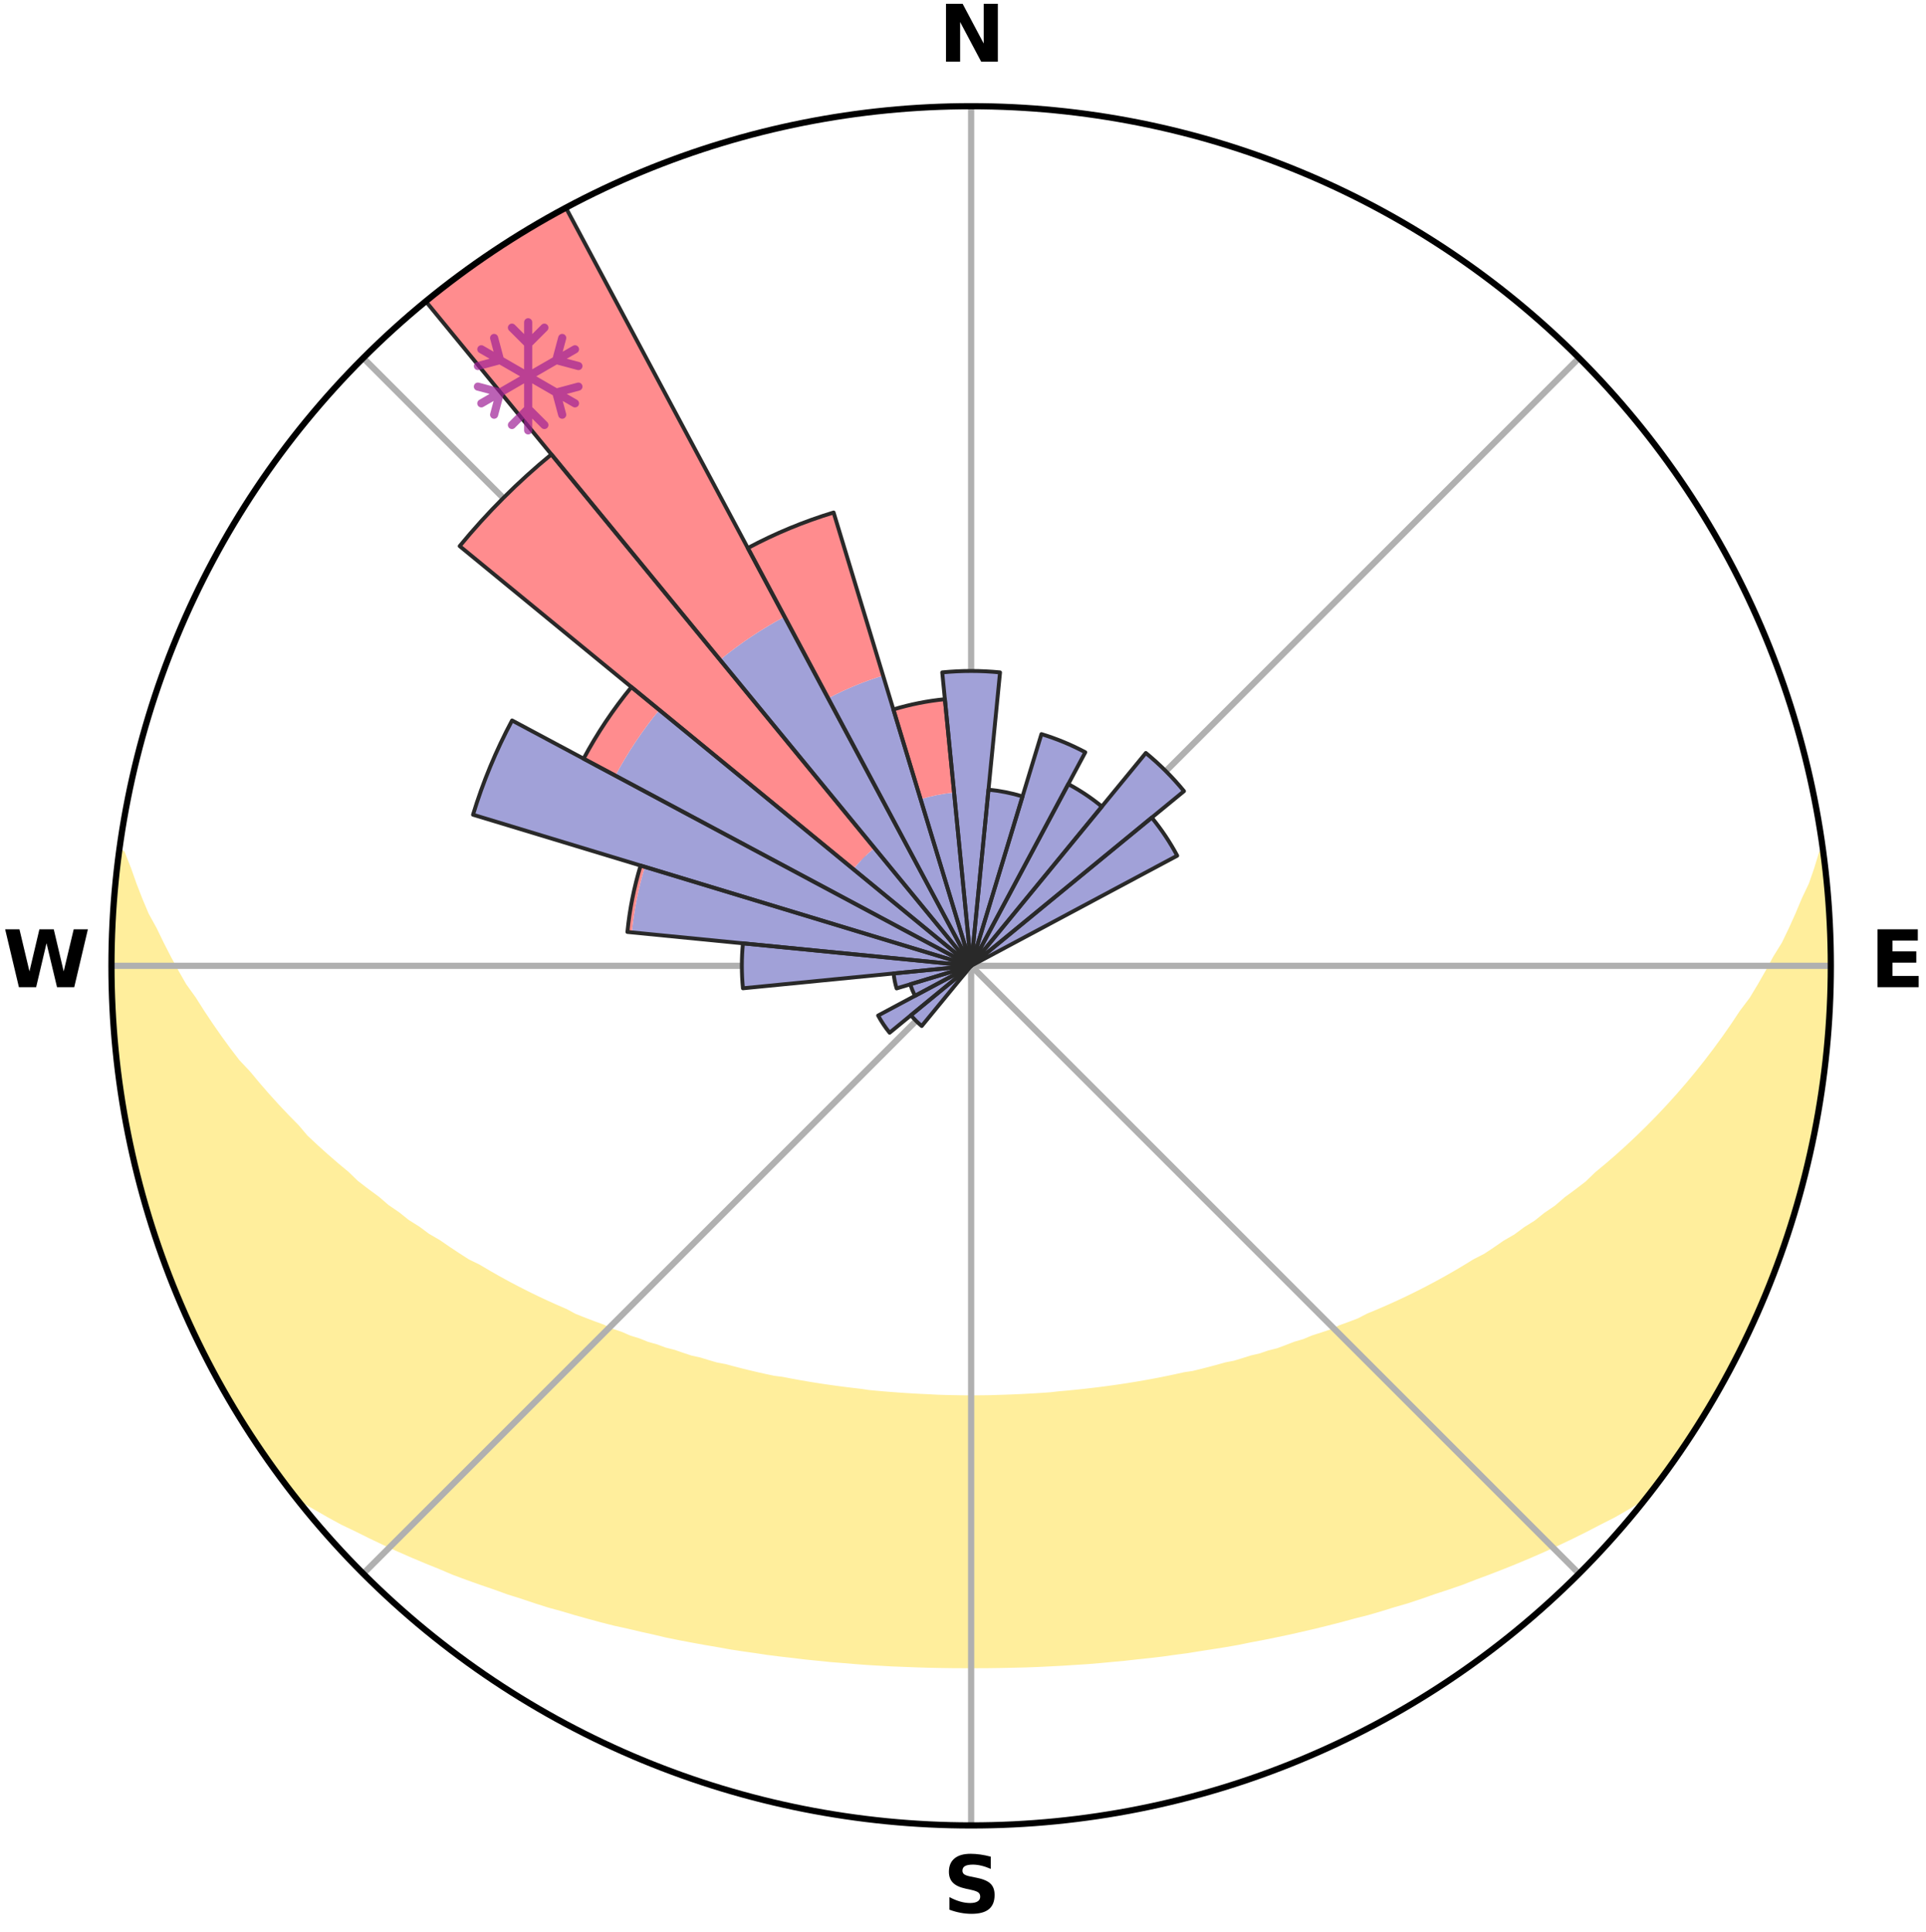 <?xml version="1.0" encoding="utf-8" standalone="no"?>
<!DOCTYPE svg PUBLIC "-//W3C//DTD SVG 1.1//EN"
  "http://www.w3.org/Graphics/SVG/1.1/DTD/svg11.dtd">
<svg xmlns:xlink="http://www.w3.org/1999/xlink" width="248.41pt" height="249.158pt" viewBox="0 0 248.41 249.158" xmlns="http://www.w3.org/2000/svg" version="1.1">
 <title>Ski Rose for Wurmstein</title>
 <defs>
  <style type="text/css">*{stroke-linejoin: round; stroke-linecap: butt}</style>
 </defs>
 <g id="figure_1">
  <g id="patch_1">
   <path d="M 0 249.158 
L 248.41 249.158 
L 248.41 0 
L 0 0 
z
" style="fill: #ffffff"/>
  </g>
  <g id="axes_1">
   <g id="patch_2">
    <path d="M 236.135 124.579 
C 236.135 110.018 233.267 95.599 227.695 82.147 
C 222.122 68.695 213.955 56.471 203.659 46.175 
C 193.363 35.879 181.139 27.711 167.687 22.139 
C 154.235 16.567 139.815 13.699 125.255 13.699 
C 110.694 13.699 96.275 16.567 82.823 22.139 
C 69.371 27.711 57.147 35.879 46.851 46.175 
C 36.555 56.471 28.387 68.695 22.815 82.147 
C 17.243 95.599 14.375 110.018 14.375 124.579 
C 14.375 139.14 17.243 153.559 22.815 167.011 
C 28.387 180.463 36.555 192.687 46.851 202.983 
C 57.147 213.279 69.371 221.447 82.823 227.019 
C 96.275 232.591 110.694 235.459 125.255 235.459 
C 139.815 235.459 154.235 232.591 167.687 227.019 
C 181.139 221.447 193.363 213.279 203.659 202.983 
C 213.955 192.687 222.122 180.463 227.695 167.011 
C 233.267 153.559 236.135 139.14 236.135 124.579 
M 125.255 124.579 
C 125.255 124.579 125.255 124.579 125.255 124.579 
C 125.255 124.579 125.255 124.579 125.255 124.579 
C 125.255 124.579 125.255 124.579 125.255 124.579 
C 125.255 124.579 125.255 124.579 125.255 124.579 
C 125.255 124.579 125.255 124.579 125.255 124.579 
C 125.255 124.579 125.255 124.579 125.255 124.579 
C 125.255 124.579 125.255 124.579 125.255 124.579 
C 125.255 124.579 125.255 124.579 125.255 124.579 
C 125.255 124.579 125.255 124.579 125.255 124.579 
C 125.255 124.579 125.255 124.579 125.255 124.579 
C 125.255 124.579 125.255 124.579 125.255 124.579 
C 125.255 124.579 125.255 124.579 125.255 124.579 
C 125.255 124.579 125.255 124.579 125.255 124.579 
C 125.255 124.579 125.255 124.579 125.255 124.579 
C 125.255 124.579 125.255 124.579 125.255 124.579 
C 125.255 124.579 125.255 124.579 125.255 124.579 
z
" style="fill: #ffffff"/>
   </g>
   <g id="PolyCollection_1">
    <defs>
     <path id="ma9b6d88f8f" d="M 235.081 -139.038 
L 235.081 -139.038 
L 234.466 -137.022 
L 233.778 -135.029 
L 232.838 -133.046 
L 232.026 -131.109 
L 231.165 -129.203 
L 230.263 -127.329 
L 229.125 -125.486 
L 228.146 -123.681 
L 227.133 -121.911 
L 226.089 -120.177 
L 224.817 -118.49 
L 223.713 -116.83 
L 222.583 -115.207 
L 221.427 -113.622 
L 220.247 -112.073 
L 219.044 -110.562 
L 217.819 -109.089 
L 216.574 -107.654 
L 215.311 -106.257 
L 214.03 -104.898 
L 212.733 -103.577 
L 211.421 -102.295 
L 210.095 -101.051 
L 208.757 -99.845 
L 207.407 -98.676 
L 206.048 -97.546 
L 204.856 -96.391 
L 203.479 -95.332 
L 202.094 -94.311 
L 200.874 -93.256 
L 199.478 -92.306 
L 198.244 -91.316 
L 196.84 -90.434 
L 195.595 -89.509 
L 194.188 -88.695 
L 192.936 -87.831 
L 191.68 -86.998 
L 190.274 -86.28 
L 189.016 -85.506 
L 187.757 -84.761 
L 186.498 -84.043 
L 185.239 -83.353 
L 183.981 -82.69 
L 182.725 -82.053 
L 181.472 -81.442 
L 180.221 -80.857 
L 178.974 -80.296 
L 177.732 -79.76 
L 176.494 -79.246 
L 175.37 -78.657 
L 174.14 -78.189 
L 172.917 -77.742 
L 171.797 -77.217 
L 170.585 -76.811 
L 169.38 -76.425 
L 168.269 -75.96 
L 167.077 -75.611 
L 165.974 -75.183 
L 164.873 -74.773 
L 163.7 -74.476 
L 162.608 -74.1 
L 161.451 -73.834 
L 160.367 -73.49 
L 159.287 -73.162 
L 158.153 -72.939 
L 157.084 -72.639 
L 156.018 -72.354 
L 154.955 -72.084 
L 153.897 -71.826 
L 152.801 -71.663 
L 151.754 -71.43 
L 150.711 -71.209 
L 149.672 -70.999 
L 148.638 -70.802 
L 147.607 -70.615 
L 146.581 -70.439 
L 145.559 -70.273 
L 144.541 -70.118 
L 143.526 -69.971 
L 142.516 -69.835 
L 141.509 -69.707 
L 140.505 -69.587 
L 139.505 -69.476 
L 138.509 -69.374 
L 137.515 -69.278 
L 136.524 -69.191 
L 135.542 -69.076 
L 134.555 -69.006 
L 133.57 -68.943 
L 132.587 -68.888 
L 131.606 -68.838 
L 130.626 -68.795 
L 129.648 -68.759 
L 128.671 -68.729 
L 127.695 -68.697 
L 126.719 -68.683 
L 125.743 -68.674 
L 124.767 -68.675 
L 123.791 -68.686 
L 122.815 -68.704 
L 121.839 -68.727 
L 120.862 -68.757 
L 119.885 -68.811 
L 118.906 -68.857 
L 117.926 -68.909 
L 116.944 -68.968 
L 115.96 -69.034 
L 114.974 -69.106 
L 113.985 -69.186 
L 112.994 -69.273 
L 112 -69.368 
L 111.015 -69.517 
L 110.016 -69.631 
L 109.015 -69.753 
L 108.009 -69.883 
L 107.001 -70.023 
L 105.988 -70.171 
L 104.972 -70.329 
L 103.952 -70.497 
L 102.927 -70.676 
L 101.899 -70.865 
L 100.867 -71.064 
L 99.794 -71.2 
L 98.751 -71.42 
L 97.704 -71.654 
L 96.652 -71.899 
L 95.597 -72.158 
L 94.537 -72.431 
L 93.474 -72.717 
L 92.35 -72.929 
L 91.276 -73.243 
L 90.199 -73.572 
L 89.052 -73.824 
L 87.965 -74.184 
L 86.875 -74.561 
L 85.706 -74.859 
L 84.608 -75.27 
L 83.424 -75.602 
L 82.319 -76.048 
L 81.122 -76.416 
L 80.01 -76.901 
L 78.801 -77.307 
L 77.685 -77.832 
L 76.465 -78.279 
L 75.239 -78.748 
L 74.007 -79.238 
L 72.883 -79.849 
L 71.644 -80.386 
L 70.401 -80.946 
L 69.154 -81.531 
L 67.904 -82.142 
L 66.651 -82.778 
L 65.397 -83.44 
L 64.142 -84.129 
L 62.886 -84.846 
L 61.63 -85.59 
L 60.229 -86.276 
L 58.974 -87.079 
L 57.721 -87.911 
L 56.472 -88.773 
L 55.069 -89.586 
L 53.827 -90.51 
L 52.427 -91.39 
L 51.196 -92.377 
L 49.804 -93.326 
L 48.587 -94.379 
L 47.206 -95.398 
L 45.832 -96.454 
L 44.643 -97.607 
L 43.287 -98.735 
L 41.941 -99.9 
L 40.606 -101.104 
L 39.283 -102.345 
L 38.162 -103.67 
L 36.869 -104.984 
L 35.592 -106.337 
L 34.333 -107.728 
L 33.093 -109.156 
L 31.872 -110.623 
L 30.479 -112.102 
L 29.301 -113.647 
L 28.148 -115.229 
L 27.02 -116.848 
L 25.919 -118.503 
L 24.846 -120.195 
L 23.607 -121.917 
L 22.596 -123.683 
L 21.618 -125.483 
L 20.677 -127.318 
L 19.773 -129.184 
L 18.721 -131.095 
L 17.907 -133.028 
L 17.145 -134.989 
L 16.445 -136.976 
L 15.646 -139.009 
L 15.48 -139.031 
L 15.48 -139.031 
L 15.152 -137.124 
L 14.931 -135.202 
L 14.743 -133.277 
L 14.587 -131.348 
L 14.559 -129.412 
L 14.469 -127.48 
L 14.411 -125.546 
L 14.483 -123.612 
L 14.419 -121.677 
L 14.529 -119.745 
L 14.698 -117.817 
L 14.734 -115.881 
L 14.934 -113.956 
L 15.201 -112.04 
L 15.334 -110.108 
L 15.623 -108.194 
L 15.985 -106.294 
L 16.273 -104.38 
L 16.698 -102.493 
L 17.048 -100.59 
L 17.536 -98.718 
L 17.949 -96.828 
L 18.548 -94.987 
L 18.974 -93.097 
L 19.526 -91.243 
L 20.169 -89.418 
L 20.736 -87.567 
L 21.483 -85.78 
L 22.113 -83.95 
L 22.878 -82.173 
L 23.611 -80.383 
L 24.437 -78.634 
L 25.194 -76.853 
L 26.026 -75.105 
L 26.944 -73.402 
L 27.845 -71.69 
L 28.786 -70 
L 29.722 -68.306 
L 30.748 -66.665 
L 31.763 -65.018 
L 32.828 -63.403 
L 33.891 -61.786 
L 34.987 -60.191 
L 36.165 -58.656 
L 37.29 -57.082 
L 38.94 -55.921 
L 40.732 -54.904 
L 42.492 -53.893 
L 44.265 -52.925 
L 46.101 -52.048 
L 47.887 -51.16 
L 49.676 -50.308 
L 51.466 -49.491 
L 53.256 -48.708 
L 55.043 -47.956 
L 56.827 -47.236 
L 58.565 -46.495 
L 60.342 -45.834 
L 62.115 -45.202 
L 63.882 -44.597 
L 65.609 -43.973 
L 67.365 -43.421 
L 69.08 -42.844 
L 70.794 -42.298 
L 72.531 -41.819 
L 74.231 -41.315 
L 75.929 -40.84 
L 77.618 -40.382 
L 79.306 -39.951 
L 81.007 -39.58 
L 82.679 -39.185 
L 84.348 -38.815 
L 85.992 -38.424 
L 87.647 -38.087 
L 89.3 -37.776 
L 90.943 -37.475 
L 92.584 -37.198 
L 94.207 -36.902 
L 95.835 -36.652 
L 97.46 -36.424 
L 99.07 -36.181 
L 100.683 -35.977 
L 102.294 -35.795 
L 103.893 -35.6 
L 105.493 -35.439 
L 107.086 -35.275 
L 108.68 -35.149 
L 110.267 -35.015 
L 111.852 -34.896 
L 113.435 -34.802 
L 115.016 -34.711 
L 116.596 -34.65 
L 118.172 -34.587 
L 119.748 -34.539 
L 121.322 -34.506 
L 122.896 -34.484 
L 124.469 -34.477 
L 126.041 -34.478 
L 127.614 -34.486 
L 129.187 -34.508 
L 130.762 -34.543 
L 132.338 -34.579 
L 133.915 -34.641 
L 135.493 -34.718 
L 137.075 -34.8 
L 138.657 -34.904 
L 140.245 -35.003 
L 141.832 -35.137 
L 143.422 -35.286 
L 145.018 -35.433 
L 146.614 -35.613 
L 148.22 -35.78 
L 149.829 -35.969 
L 151.435 -36.196 
L 153.055 -36.407 
L 154.669 -36.668 
L 156.297 -36.92 
L 157.932 -37.179 
L 159.571 -37.463 
L 161.202 -37.796 
L 162.854 -38.108 
L 164.508 -38.446 
L 166.172 -38.794 
L 167.838 -39.17 
L 169.514 -39.559 
L 171.191 -39.975 
L 172.878 -40.405 
L 174.566 -40.865 
L 176.289 -41.299 
L 177.994 -41.796 
L 179.698 -42.324 
L 181.442 -42.827 
L 183.162 -43.397 
L 184.88 -44 
L 186.642 -44.578 
L 188.409 -45.183 
L 190.145 -45.861 
L 191.922 -46.522 
L 193.704 -47.212 
L 195.489 -47.932 
L 197.277 -48.683 
L 199.067 -49.467 
L 200.858 -50.284 
L 202.648 -51.136 
L 204.434 -52.024 
L 206.216 -52.951 
L 208.039 -53.874 
L 209.799 -54.886 
L 211.54 -55.945 
L 213.209 -57.09 
L 214.386 -58.625 
L 215.519 -60.195 
L 216.586 -61.809 
L 217.689 -63.398 
L 218.748 -65.018 
L 219.785 -66.651 
L 220.781 -68.31 
L 221.713 -70.006 
L 222.698 -71.672 
L 223.527 -73.422 
L 224.439 -75.128 
L 225.304 -76.858 
L 226.121 -78.612 
L 226.891 -80.386 
L 227.662 -82.16 
L 228.33 -83.977 
L 229.099 -85.753 
L 229.674 -87.602 
L 230.331 -89.421 
L 230.974 -91.246 
L 231.559 -93.09 
L 231.976 -94.983 
L 232.49 -96.846 
L 232.961 -98.721 
L 233.398 -100.604 
L 233.795 -102.496 
L 234.152 -104.396 
L 234.479 -106.301 
L 234.909 -108.191 
L 235.163 -110.109 
L 235.382 -112.032 
L 235.547 -113.959 
L 235.673 -115.889 
L 235.785 -117.819 
L 236.007 -119.744 
L 236.049 -121.678 
L 236.031 -123.612 
L 235.978 -125.545 
L 236.086 -127.481 
L 235.964 -129.413 
L 235.808 -131.341 
L 235.788 -133.278 
L 235.594 -135.203 
L 235.341 -137.122 
L 235.081 -139.038 
z
" style="stroke: #ffee9c"/>
    </defs>
    <g clip-path="url(#p37342fc21f)">
     <use xlink:href="#ma9b6d88f8f" x="0" y="249.158" style="fill: #ffee9c; stroke: #ffee9c"/>
    </g>
   </g>
   <g id="matplotlib.axis_1">
    <g id="xtick_1">
     <g id="line2d_1">
      <path d="M 125.255 124.579 
L 125.255 13.699 
" clip-path="url(#p37342fc21f)" style="fill: none; stroke: #b0b0b0; stroke-width: 0.8; stroke-linecap: square"/>
     </g>
     <g id="text_1">
      <!-- N -->
      <g transform="translate(121.07 7.958) scale(0.1 -0.1)">
       <defs>
        <path id="DejaVuSans-Bold-4e" d="M 588 4666 
L 1931 4666 
L 3628 1466 
L 3628 4666 
L 4769 4666 
L 4769 0 
L 3425 0 
L 1728 3200 
L 1728 0 
L 588 0 
L 588 4666 
z
" transform="scale(0.016)"/>
       </defs>
       <use xlink:href="#DejaVuSans-Bold-4e"/>
      </g>
     </g>
    </g>
    <g id="xtick_2">
     <g id="line2d_2">
      <path d="M 125.255 124.579 
L 203.659 46.175 
" clip-path="url(#p37342fc21f)" style="fill: none; stroke: #b0b0b0; stroke-width: 0.8; stroke-linecap: square"/>
     </g>
    </g>
    <g id="xtick_3">
     <g id="line2d_3">
      <path d="M 125.255 124.579 
L 236.135 124.579 
" clip-path="url(#p37342fc21f)" style="fill: none; stroke: #b0b0b0; stroke-width: 0.8; stroke-linecap: square"/>
     </g>
     <g id="text_2">
      <!-- E -->
      <g transform="translate(241.219 127.338) scale(0.1 -0.1)">
       <defs>
        <path id="DejaVuSans-Bold-45" d="M 588 4666 
L 3834 4666 
L 3834 3756 
L 1791 3756 
L 1791 2888 
L 3713 2888 
L 3713 1978 
L 1791 1978 
L 1791 909 
L 3903 909 
L 3903 0 
L 588 0 
L 588 4666 
z
" transform="scale(0.016)"/>
       </defs>
       <use xlink:href="#DejaVuSans-Bold-45"/>
      </g>
     </g>
    </g>
    <g id="xtick_4">
     <g id="line2d_4">
      <path d="M 125.255 124.579 
L 203.659 202.983 
" clip-path="url(#p37342fc21f)" style="fill: none; stroke: #b0b0b0; stroke-width: 0.8; stroke-linecap: square"/>
     </g>
    </g>
    <g id="xtick_5">
     <g id="line2d_5">
      <path d="M 125.255 124.579 
L 125.255 235.459 
" clip-path="url(#p37342fc21f)" style="fill: none; stroke: #b0b0b0; stroke-width: 0.8; stroke-linecap: square"/>
     </g>
     <g id="text_3">
      <!-- S -->
      <g transform="translate(121.654 246.718) scale(0.1 -0.1)">
       <defs>
        <path id="DejaVuSans-Bold-53" d="M 3834 4519 
L 3834 3531 
Q 3450 3703 3084 3790 
Q 2719 3878 2394 3878 
Q 1963 3878 1756 3759 
Q 1550 3641 1550 3391 
Q 1550 3203 1689 3098 
Q 1828 2994 2194 2919 
L 2706 2816 
Q 3484 2659 3812 2340 
Q 4141 2022 4141 1434 
Q 4141 663 3683 286 
Q 3225 -91 2284 -91 
Q 1841 -91 1394 -6 
Q 947 78 500 244 
L 500 1259 
Q 947 1022 1364 901 
Q 1781 781 2169 781 
Q 2563 781 2772 912 
Q 2981 1044 2981 1288 
Q 2981 1506 2839 1625 
Q 2697 1744 2272 1838 
L 1806 1941 
Q 1106 2091 782 2419 
Q 459 2747 459 3303 
Q 459 4000 909 4375 
Q 1359 4750 2203 4750 
Q 2588 4750 2994 4692 
Q 3400 4634 3834 4519 
z
" transform="scale(0.016)"/>
       </defs>
       <use xlink:href="#DejaVuSans-Bold-53"/>
      </g>
     </g>
    </g>
    <g id="xtick_6">
     <g id="line2d_6">
      <path d="M 125.255 124.579 
L 46.851 202.983 
" clip-path="url(#p37342fc21f)" style="fill: none; stroke: #b0b0b0; stroke-width: 0.8; stroke-linecap: square"/>
     </g>
    </g>
    <g id="xtick_7">
     <g id="line2d_7">
      <path d="M 125.255 124.579 
L 14.375 124.579 
" clip-path="url(#p37342fc21f)" style="fill: none; stroke: #b0b0b0; stroke-width: 0.8; stroke-linecap: square"/>
     </g>
     <g id="text_4">
      <!-- W -->
      <g transform="translate(0.36 127.338) scale(0.1 -0.1)">
       <defs>
        <path id="DejaVuSans-Bold-57" d="M 191 4666 
L 1344 4666 
L 2150 1275 
L 2950 4666 
L 4109 4666 
L 4909 1275 
L 5716 4666 
L 6859 4666 
L 5759 0 
L 4372 0 
L 3525 3547 
L 2688 0 
L 1300 0 
L 191 4666 
z
" transform="scale(0.016)"/>
       </defs>
       <use xlink:href="#DejaVuSans-Bold-57"/>
      </g>
     </g>
    </g>
    <g id="xtick_8">
     <g id="line2d_8">
      <path d="M 125.255 124.579 
L 46.851 46.175 
" clip-path="url(#p37342fc21f)" style="fill: none; stroke: #b0b0b0; stroke-width: 0.8; stroke-linecap: square"/>
     </g>
    </g>
   </g>
   <g id="matplotlib.axis_2"/>
   <g id="patch_3">
    <path d="M 125.255 124.579 
C 125.255 124.579 125.255 124.579 125.255 124.579 
C 125.255 124.579 125.255 124.579 125.255 124.579 
L 125.255 124.579 
C 125.255 124.579 125.255 124.579 125.255 124.579 
C 125.255 124.579 125.255 124.579 125.255 124.579 
z
" clip-path="url(#p37342fc21f)" style="fill: #d9d9d9"/>
   </g>
   <g id="patch_4">
    <path d="M 125.255 124.579 
C 125.255 124.579 125.255 124.579 125.255 124.579 
C 125.255 124.579 125.255 124.579 125.255 124.579 
L 125.255 124.579 
C 125.255 124.579 125.255 124.579 125.255 124.579 
C 125.255 124.579 125.255 124.579 125.255 124.579 
z
" clip-path="url(#p37342fc21f)" style="fill: #d9d9d9"/>
   </g>
   <g id="patch_5">
    <path d="M 125.255 124.579 
C 125.255 124.579 125.255 124.579 125.255 124.579 
C 125.255 124.579 125.255 124.579 125.255 124.579 
L 125.255 124.579 
C 125.255 124.579 125.255 124.579 125.255 124.579 
C 125.255 124.579 125.255 124.579 125.255 124.579 
z
" clip-path="url(#p37342fc21f)" style="fill: #d9d9d9"/>
   </g>
   <g id="patch_6">
    <path d="M 125.255 124.579 
C 125.255 124.579 125.255 124.579 125.255 124.579 
C 125.255 124.579 125.255 124.579 125.255 124.579 
L 125.255 124.579 
C 125.255 124.579 125.255 124.579 125.255 124.579 
C 125.255 124.579 125.255 124.579 125.255 124.579 
z
" clip-path="url(#p37342fc21f)" style="fill: #d9d9d9"/>
   </g>
   <g id="patch_7">
    <path d="M 125.255 124.579 
C 125.255 124.579 125.255 124.579 125.255 124.579 
C 125.255 124.579 125.255 124.579 125.255 124.579 
L 125.255 124.579 
C 125.255 124.579 125.255 124.579 125.255 124.579 
C 125.255 124.579 125.255 124.579 125.255 124.579 
z
" clip-path="url(#p37342fc21f)" style="fill: #d9d9d9"/>
   </g>
   <g id="patch_8">
    <path d="M 125.255 124.579 
C 125.255 124.579 125.255 124.579 125.255 124.579 
C 125.255 124.579 125.255 124.579 125.255 124.579 
L 125.255 124.579 
C 125.255 124.579 125.255 124.579 125.255 124.579 
C 125.255 124.579 125.255 124.579 125.255 124.579 
z
" clip-path="url(#p37342fc21f)" style="fill: #d9d9d9"/>
   </g>
   <g id="patch_9">
    <path d="M 125.255 124.579 
C 125.255 124.579 125.255 124.579 125.255 124.579 
C 125.255 124.579 125.255 124.579 125.255 124.579 
L 125.255 124.579 
C 125.255 124.579 125.255 124.579 125.255 124.579 
C 125.255 124.579 125.255 124.579 125.255 124.579 
z
" clip-path="url(#p37342fc21f)" style="fill: #d9d9d9"/>
   </g>
   <g id="patch_10">
    <path d="M 125.255 124.579 
C 125.255 124.579 125.255 124.579 125.255 124.579 
C 125.255 124.579 125.255 124.579 125.255 124.579 
L 125.255 124.579 
C 125.255 124.579 125.255 124.579 125.255 124.579 
C 125.255 124.579 125.255 124.579 125.255 124.579 
z
" clip-path="url(#p37342fc21f)" style="fill: #d9d9d9"/>
   </g>
   <g id="patch_11">
    <path d="M 125.255 124.579 
C 125.255 124.579 125.255 124.579 125.255 124.579 
C 125.255 124.579 125.255 124.579 125.255 124.579 
L 125.255 124.579 
C 125.255 124.579 125.255 124.579 125.255 124.579 
C 125.255 124.579 125.255 124.579 125.255 124.579 
z
" clip-path="url(#p37342fc21f)" style="fill: #d9d9d9"/>
   </g>
   <g id="patch_12">
    <path d="M 125.255 124.579 
C 125.255 124.579 125.255 124.579 125.255 124.579 
C 125.255 124.579 125.255 124.579 125.255 124.579 
L 125.255 124.579 
C 125.255 124.579 125.255 124.579 125.255 124.579 
C 125.255 124.579 125.255 124.579 125.255 124.579 
z
" clip-path="url(#p37342fc21f)" style="fill: #d9d9d9"/>
   </g>
   <g id="patch_13">
    <path d="M 125.255 124.579 
C 125.255 124.579 125.255 124.579 125.255 124.579 
C 125.255 124.579 125.255 124.579 125.255 124.579 
L 125.255 124.579 
C 125.255 124.579 125.255 124.579 125.255 124.579 
C 125.255 124.579 125.255 124.579 125.255 124.579 
z
" clip-path="url(#p37342fc21f)" style="fill: #d9d9d9"/>
   </g>
   <g id="patch_14">
    <path d="M 125.255 124.579 
C 125.255 124.579 125.255 124.579 125.255 124.579 
C 125.255 124.579 125.255 124.579 125.255 124.579 
L 125.255 124.579 
C 125.255 124.579 125.255 124.579 125.255 124.579 
C 125.255 124.579 125.255 124.579 125.255 124.579 
z
" clip-path="url(#p37342fc21f)" style="fill: #d9d9d9"/>
   </g>
   <g id="patch_15">
    <path d="M 125.255 124.579 
C 125.255 124.579 125.255 124.579 125.255 124.579 
C 125.255 124.579 125.255 124.579 125.255 124.579 
L 125.255 124.579 
C 125.255 124.579 125.255 124.579 125.255 124.579 
C 125.255 124.579 125.255 124.579 125.255 124.579 
z
" clip-path="url(#p37342fc21f)" style="fill: #d9d9d9"/>
   </g>
   <g id="patch_16">
    <path d="M 125.255 124.579 
C 125.255 124.579 125.255 124.579 125.255 124.579 
C 125.255 124.579 125.255 124.579 125.255 124.579 
L 125.255 124.579 
C 125.255 124.579 125.255 124.579 125.255 124.579 
C 125.255 124.579 125.255 124.579 125.255 124.579 
z
" clip-path="url(#p37342fc21f)" style="fill: #d9d9d9"/>
   </g>
   <g id="patch_17">
    <path d="M 125.255 124.579 
C 125.255 124.579 125.255 124.579 125.255 124.579 
C 125.255 124.579 125.255 124.579 125.255 124.579 
L 125.255 124.579 
C 125.255 124.579 125.255 124.579 125.255 124.579 
C 125.255 124.579 125.255 124.579 125.255 124.579 
z
" clip-path="url(#p37342fc21f)" style="fill: #d9d9d9"/>
   </g>
   <g id="patch_18">
    <path d="M 125.255 124.579 
C 125.255 124.579 125.255 124.579 125.255 124.579 
C 125.255 124.579 125.255 124.579 125.255 124.579 
L 125.255 124.579 
C 125.255 124.579 125.255 124.579 125.255 124.579 
C 125.255 124.579 125.255 124.579 125.255 124.579 
z
" clip-path="url(#p37342fc21f)" style="fill: #d9d9d9"/>
   </g>
   <g id="patch_19">
    <path d="M 125.255 124.579 
C 125.255 124.579 125.255 124.579 125.255 124.579 
C 125.255 124.579 125.255 124.579 125.255 124.579 
L 125.255 124.579 
C 125.255 124.579 125.255 124.579 125.255 124.579 
C 125.255 124.579 125.255 124.579 125.255 124.579 
z
" clip-path="url(#p37342fc21f)" style="fill: #d9d9d9"/>
   </g>
   <g id="patch_20">
    <path d="M 125.255 124.579 
C 125.255 124.579 125.255 124.579 125.255 124.579 
C 125.255 124.579 125.255 124.579 125.255 124.579 
L 125.255 124.579 
C 125.255 124.579 125.255 124.579 125.255 124.579 
C 125.255 124.579 125.255 124.579 125.255 124.579 
z
" clip-path="url(#p37342fc21f)" style="fill: #d9d9d9"/>
   </g>
   <g id="patch_21">
    <path d="M 125.255 124.579 
C 125.255 124.579 125.255 124.579 125.255 124.579 
C 125.255 124.579 125.255 124.579 125.255 124.579 
L 125.255 124.579 
C 125.255 124.579 125.255 124.579 125.255 124.579 
C 125.255 124.579 125.255 124.579 125.255 124.579 
z
" clip-path="url(#p37342fc21f)" style="fill: #d9d9d9"/>
   </g>
   <g id="patch_22">
    <path d="M 125.255 124.579 
C 125.255 124.579 125.255 124.579 125.255 124.579 
C 125.255 124.579 125.255 124.579 125.255 124.579 
L 125.255 124.579 
C 125.255 124.579 125.255 124.579 125.255 124.579 
C 125.255 124.579 125.255 124.579 125.255 124.579 
z
" clip-path="url(#p37342fc21f)" style="fill: #d9d9d9"/>
   </g>
   <g id="patch_23">
    <path d="M 125.255 124.579 
C 125.255 124.579 125.255 124.579 125.255 124.579 
C 125.255 124.579 125.255 124.579 125.255 124.579 
L 125.255 124.579 
C 125.255 124.579 125.255 124.579 125.255 124.579 
C 125.255 124.579 125.255 124.579 125.255 124.579 
z
" clip-path="url(#p37342fc21f)" style="fill: #d9d9d9"/>
   </g>
   <g id="patch_24">
    <path d="M 125.255 124.579 
C 125.255 124.579 125.255 124.579 125.255 124.579 
C 125.255 124.579 125.255 124.579 125.255 124.579 
L 125.255 124.579 
C 125.255 124.579 125.255 124.579 125.255 124.579 
C 125.255 124.579 125.255 124.579 125.255 124.579 
z
" clip-path="url(#p37342fc21f)" style="fill: #d9d9d9"/>
   </g>
   <g id="patch_25">
    <path d="M 125.255 124.579 
C 125.255 124.579 125.255 124.579 125.255 124.579 
C 125.255 124.579 125.255 124.579 125.255 124.579 
L 125.255 124.579 
C 125.255 124.579 125.255 124.579 125.255 124.579 
C 125.255 124.579 125.255 124.579 125.255 124.579 
z
" clip-path="url(#p37342fc21f)" style="fill: #d9d9d9"/>
   </g>
   <g id="patch_26">
    <path d="M 125.255 124.579 
C 125.255 124.579 125.255 124.579 125.255 124.579 
C 125.255 124.579 125.255 124.579 125.255 124.579 
L 125.255 124.579 
C 125.255 124.579 125.255 124.579 125.255 124.579 
C 125.255 124.579 125.255 124.579 125.255 124.579 
z
" clip-path="url(#p37342fc21f)" style="fill: #d9d9d9"/>
   </g>
   <g id="patch_27">
    <path d="M 125.255 124.579 
C 125.255 124.579 125.255 124.579 125.255 124.579 
C 125.255 124.579 125.255 124.579 125.255 124.579 
L 125.255 124.579 
C 125.255 124.579 125.255 124.579 125.255 124.579 
C 125.255 124.579 125.255 124.579 125.255 124.579 
z
" clip-path="url(#p37342fc21f)" style="fill: #d9d9d9"/>
   </g>
   <g id="patch_28">
    <path d="M 125.255 124.579 
C 125.255 124.579 125.255 124.579 125.255 124.579 
C 125.255 124.579 125.255 124.579 125.255 124.579 
L 125.255 124.579 
C 125.255 124.579 125.255 124.579 125.255 124.579 
C 125.255 124.579 125.255 124.579 125.255 124.579 
z
" clip-path="url(#p37342fc21f)" style="fill: #d9d9d9"/>
   </g>
   <g id="patch_29">
    <path d="M 125.255 124.579 
C 125.255 124.579 125.255 124.579 125.255 124.579 
C 125.255 124.579 125.255 124.579 125.255 124.579 
L 125.255 124.579 
C 125.255 124.579 125.255 124.579 125.255 124.579 
C 125.255 124.579 125.255 124.579 125.255 124.579 
z
" clip-path="url(#p37342fc21f)" style="fill: #d9d9d9"/>
   </g>
   <g id="patch_30">
    <path d="M 125.255 124.579 
C 125.255 124.579 125.255 124.579 125.255 124.579 
C 125.255 124.579 125.255 124.579 125.255 124.579 
L 125.255 124.579 
C 125.255 124.579 125.255 124.579 125.255 124.579 
C 125.255 124.579 125.255 124.579 125.255 124.579 
z
" clip-path="url(#p37342fc21f)" style="fill: #d9d9d9"/>
   </g>
   <g id="patch_31">
    <path d="M 125.255 124.579 
C 125.255 124.579 125.255 124.579 125.255 124.579 
C 125.255 124.579 125.255 124.579 125.255 124.579 
L 125.255 124.579 
C 125.255 124.579 125.255 124.579 125.255 124.579 
C 125.255 124.579 125.255 124.579 125.255 124.579 
z
" clip-path="url(#p37342fc21f)" style="fill: #d9d9d9"/>
   </g>
   <g id="patch_32">
    <path d="M 125.255 124.579 
C 125.255 124.579 125.255 124.579 125.255 124.579 
C 125.255 124.579 125.255 124.579 125.255 124.579 
L 125.255 124.579 
C 125.255 124.579 125.255 124.579 125.255 124.579 
C 125.255 124.579 125.255 124.579 125.255 124.579 
z
" clip-path="url(#p37342fc21f)" style="fill: #d9d9d9"/>
   </g>
   <g id="patch_33">
    <path d="M 125.255 124.579 
C 125.255 124.579 125.255 124.579 125.255 124.579 
C 125.255 124.579 125.255 124.579 125.255 124.579 
L 125.255 124.579 
C 125.255 124.579 125.255 124.579 125.255 124.579 
C 125.255 124.579 125.255 124.579 125.255 124.579 
z
" clip-path="url(#p37342fc21f)" style="fill: #d9d9d9"/>
   </g>
   <g id="patch_34">
    <path d="M 125.255 124.579 
C 125.255 124.579 125.255 124.579 125.255 124.579 
C 125.255 124.579 125.255 124.579 125.255 124.579 
L 125.255 124.579 
C 125.255 124.579 125.255 124.579 125.255 124.579 
C 125.255 124.579 125.255 124.579 125.255 124.579 
z
" clip-path="url(#p37342fc21f)" style="fill: #d9d9d9"/>
   </g>
   <g id="patch_35">
    <path d="M 125.255 124.579 
C 125.255 124.579 125.255 124.579 125.255 124.579 
C 125.255 124.579 125.255 124.579 125.255 124.579 
L 128.983 86.731 
C 127.744 86.609 126.5 86.548 125.255 86.548 
C 124.01 86.548 122.766 86.609 121.527 86.731 
z
" clip-path="url(#p37342fc21f)" style="fill: #a1a1d8"/>
   </g>
   <g id="patch_36">
    <path d="M 125.255 124.579 
C 125.255 124.579 125.255 124.579 125.255 124.579 
C 125.255 124.579 125.255 124.579 125.255 124.579 
L 131.883 102.729 
C 131.168 102.512 130.442 102.33 129.709 102.184 
C 128.976 102.038 128.237 101.929 127.493 101.855 
z
" clip-path="url(#p37342fc21f)" style="fill: #a1a1d8"/>
   </g>
   <g id="patch_37">
    <path d="M 125.255 124.579 
C 125.255 124.579 125.255 124.579 125.255 124.579 
C 125.255 124.579 125.255 124.579 125.255 124.579 
L 139.978 97.034 
C 139.076 96.552 138.152 96.115 137.207 95.724 
C 136.263 95.333 135.299 94.988 134.321 94.691 
z
" clip-path="url(#p37342fc21f)" style="fill: #a1a1d8"/>
   </g>
   <g id="patch_38">
    <path d="M 125.255 124.579 
C 125.255 124.579 125.255 124.579 125.255 124.579 
C 125.255 124.579 125.255 124.579 125.255 124.579 
L 142.116 104.034 
C 141.443 103.482 140.744 102.964 140.021 102.48 
C 139.297 101.997 138.551 101.55 137.784 101.14 
z
" clip-path="url(#p37342fc21f)" style="fill: #a1a1d8"/>
   </g>
   <g id="patch_39">
    <path d="M 125.255 124.579 
C 125.255 124.579 125.255 124.579 125.255 124.579 
C 125.255 124.579 125.255 124.579 125.255 124.579 
L 152.709 102.048 
C 151.972 101.149 151.191 100.287 150.369 99.465 
C 149.547 98.643 148.685 97.862 147.786 97.125 
z
" clip-path="url(#p37342fc21f)" style="fill: #a1a1d8"/>
   </g>
   <g id="patch_40">
    <path d="M 125.255 124.579 
C 125.255 124.579 125.255 124.579 125.255 124.579 
C 125.255 124.579 125.255 124.579 125.255 124.579 
L 151.833 110.373 
C 151.368 109.503 150.86 108.656 150.312 107.836 
C 149.764 107.016 149.176 106.223 148.551 105.461 
z
" clip-path="url(#p37342fc21f)" style="fill: #a1a1d8"/>
   </g>
   <g id="patch_41">
    <path d="M 125.255 124.579 
C 125.255 124.579 125.255 124.579 125.255 124.579 
C 125.255 124.579 125.255 124.579 125.255 124.579 
L 125.255 124.579 
C 125.255 124.579 125.255 124.579 125.255 124.579 
C 125.255 124.579 125.255 124.579 125.255 124.579 
z
" clip-path="url(#p37342fc21f)" style="fill: #a1a1d8"/>
   </g>
   <g id="patch_42">
    <path d="M 125.255 124.579 
C 125.255 124.579 125.255 124.579 125.255 124.579 
C 125.255 124.579 125.255 124.579 125.255 124.579 
L 125.255 124.579 
C 125.255 124.579 125.255 124.579 125.255 124.579 
C 125.255 124.579 125.255 124.579 125.255 124.579 
z
" clip-path="url(#p37342fc21f)" style="fill: #a1a1d8"/>
   </g>
   <g id="patch_43">
    <path d="M 125.255 124.579 
C 125.255 124.579 125.255 124.579 125.255 124.579 
C 125.255 124.579 125.255 124.579 125.255 124.579 
L 125.255 124.579 
C 125.255 124.579 125.255 124.579 125.255 124.579 
C 125.255 124.579 125.255 124.579 125.255 124.579 
z
" clip-path="url(#p37342fc21f)" style="fill: #a1a1d8"/>
   </g>
   <g id="patch_44">
    <path d="M 125.255 124.579 
C 125.255 124.579 125.255 124.579 125.255 124.579 
C 125.255 124.579 125.255 124.579 125.255 124.579 
L 125.255 124.579 
C 125.255 124.579 125.255 124.579 125.255 124.579 
C 125.255 124.579 125.255 124.579 125.255 124.579 
z
" clip-path="url(#p37342fc21f)" style="fill: #a1a1d8"/>
   </g>
   <g id="patch_45">
    <path d="M 125.255 124.579 
C 125.255 124.579 125.255 124.579 125.255 124.579 
C 125.255 124.579 125.255 124.579 125.255 124.579 
L 125.255 124.579 
C 125.255 124.579 125.255 124.579 125.255 124.579 
C 125.255 124.579 125.255 124.579 125.255 124.579 
z
" clip-path="url(#p37342fc21f)" style="fill: #a1a1d8"/>
   </g>
   <g id="patch_46">
    <path d="M 125.255 124.579 
C 125.255 124.579 125.255 124.579 125.255 124.579 
C 125.255 124.579 125.255 124.579 125.255 124.579 
L 125.255 124.579 
C 125.255 124.579 125.255 124.579 125.255 124.579 
C 125.255 124.579 125.255 124.579 125.255 124.579 
z
" clip-path="url(#p37342fc21f)" style="fill: #a1a1d8"/>
   </g>
   <g id="patch_47">
    <path d="M 125.255 124.579 
C 125.255 124.579 125.255 124.579 125.255 124.579 
C 125.255 124.579 125.255 124.579 125.255 124.579 
L 125.255 124.579 
C 125.255 124.579 125.255 124.579 125.255 124.579 
C 125.255 124.579 125.255 124.579 125.255 124.579 
z
" clip-path="url(#p37342fc21f)" style="fill: #a1a1d8"/>
   </g>
   <g id="patch_48">
    <path d="M 125.255 124.579 
C 125.255 124.579 125.255 124.579 125.255 124.579 
C 125.255 124.579 125.255 124.579 125.255 124.579 
L 125.255 124.579 
C 125.255 124.579 125.255 124.579 125.255 124.579 
C 125.255 124.579 125.255 124.579 125.255 124.579 
z
" clip-path="url(#p37342fc21f)" style="fill: #a1a1d8"/>
   </g>
   <g id="patch_49">
    <path d="M 125.255 124.579 
C 125.255 124.579 125.255 124.579 125.255 124.579 
C 125.255 124.579 125.255 124.579 125.255 124.579 
L 125.255 124.579 
C 125.255 124.579 125.255 124.579 125.255 124.579 
C 125.255 124.579 125.255 124.579 125.255 124.579 
z
" clip-path="url(#p37342fc21f)" style="fill: #a1a1d8"/>
   </g>
   <g id="patch_50">
    <path d="M 125.255 124.579 
C 125.255 124.579 125.255 124.579 125.255 124.579 
C 125.255 124.579 125.255 124.579 125.255 124.579 
L 125.255 124.579 
C 125.255 124.579 125.255 124.579 125.255 124.579 
C 125.255 124.579 125.255 124.579 125.255 124.579 
z
" clip-path="url(#p37342fc21f)" style="fill: #a1a1d8"/>
   </g>
   <g id="patch_51">
    <path d="M 125.255 124.579 
C 125.255 124.579 125.255 124.579 125.255 124.579 
C 125.255 124.579 125.255 124.579 125.255 124.579 
L 125.255 124.579 
C 125.255 124.579 125.255 124.579 125.255 124.579 
C 125.255 124.579 125.255 124.579 125.255 124.579 
z
" clip-path="url(#p37342fc21f)" style="fill: #a1a1d8"/>
   </g>
   <g id="patch_52">
    <path d="M 125.255 124.579 
C 125.255 124.579 125.255 124.579 125.255 124.579 
C 125.255 124.579 125.255 124.579 125.255 124.579 
L 125.255 124.579 
C 125.255 124.579 125.255 124.579 125.255 124.579 
C 125.255 124.579 125.255 124.579 125.255 124.579 
z
" clip-path="url(#p37342fc21f)" style="fill: #a1a1d8"/>
   </g>
   <g id="patch_53">
    <path d="M 125.255 124.579 
C 125.255 124.579 125.255 124.579 125.255 124.579 
C 125.255 124.579 125.255 124.579 125.255 124.579 
L 125.255 124.579 
C 125.255 124.579 125.255 124.579 125.255 124.579 
C 125.255 124.579 125.255 124.579 125.255 124.579 
z
" clip-path="url(#p37342fc21f)" style="fill: #a1a1d8"/>
   </g>
   <g id="patch_54">
    <path d="M 125.255 124.579 
C 125.255 124.579 125.255 124.579 125.255 124.579 
C 125.255 124.579 125.255 124.579 125.255 124.579 
L 125.255 124.579 
C 125.255 124.579 125.255 124.579 125.255 124.579 
C 125.255 124.579 125.255 124.579 125.255 124.579 
z
" clip-path="url(#p37342fc21f)" style="fill: #a1a1d8"/>
   </g>
   <g id="patch_55">
    <path d="M 125.255 124.579 
C 125.255 124.579 125.255 124.579 125.255 124.579 
C 125.255 124.579 125.255 124.579 125.255 124.579 
L 117.49 130.952 
C 117.698 131.206 117.919 131.45 118.152 131.682 
C 118.384 131.915 118.628 132.136 118.882 132.344 
z
" clip-path="url(#p37342fc21f)" style="fill: #a1a1d8"/>
   </g>
   <g id="patch_56">
    <path d="M 125.255 124.579 
C 125.255 124.579 125.255 124.579 125.255 124.579 
C 125.255 124.579 125.255 124.579 125.255 124.579 
L 113.259 130.991 
C 113.469 131.383 113.698 131.766 113.946 132.136 
C 114.193 132.506 114.458 132.864 114.741 133.208 
z
" clip-path="url(#p37342fc21f)" style="fill: #a1a1d8"/>
   </g>
   <g id="patch_57">
    <path d="M 125.255 124.579 
C 125.255 124.579 125.255 124.579 125.255 124.579 
C 125.255 124.579 125.255 124.579 125.255 124.579 
L 117.406 126.96 
C 117.484 127.217 117.574 127.47 117.677 127.718 
C 117.78 127.966 117.895 128.209 118.021 128.446 
z
" clip-path="url(#p37342fc21f)" style="fill: #a1a1d8"/>
   </g>
   <g id="patch_58">
    <path d="M 125.255 124.579 
C 125.255 124.579 125.255 124.579 125.255 124.579 
C 125.255 124.579 125.255 124.579 125.255 124.579 
L 115.258 125.564 
C 115.29 125.891 115.338 126.216 115.402 126.539 
C 115.467 126.861 115.546 127.18 115.642 127.495 
z
" clip-path="url(#p37342fc21f)" style="fill: #a1a1d8"/>
   </g>
   <g id="patch_59">
    <path d="M 125.255 124.579 
C 125.255 124.579 125.255 124.579 125.255 124.579 
C 125.255 124.579 125.255 124.579 125.255 124.579 
L 95.824 121.68 
C 95.729 122.644 95.682 123.611 95.682 124.579 
C 95.682 125.547 95.729 126.514 95.824 127.478 
z
" clip-path="url(#p37342fc21f)" style="fill: #a1a1d8"/>
   </g>
   <g id="patch_60">
    <path d="M 125.255 124.579 
C 125.255 124.579 125.255 124.579 125.255 124.579 
C 125.255 124.579 125.255 124.579 125.255 124.579 
L 83.17 111.813 
C 82.752 113.19 82.402 114.587 82.121 115.999 
C 81.84 117.411 81.629 118.836 81.488 120.268 
z
" clip-path="url(#p37342fc21f)" style="fill: #a1a1d8"/>
   </g>
   <g id="patch_61">
    <path d="M 125.255 124.579 
C 125.255 124.579 125.255 124.579 125.255 124.579 
C 125.255 124.579 125.255 124.579 125.255 124.579 
L 66.045 92.931 
C 65.009 94.869 64.069 96.857 63.228 98.887 
C 62.387 100.917 61.647 102.987 61.009 105.09 
z
" clip-path="url(#p37342fc21f)" style="fill: #a1a1d8"/>
   </g>
   <g id="patch_62">
    <path d="M 125.255 124.579 
C 125.255 124.579 125.255 124.579 125.255 124.579 
C 125.255 124.579 125.255 124.579 125.255 124.579 
L 85.03 91.568 
C 83.95 92.884 82.934 94.253 81.988 95.669 
C 81.042 97.085 80.166 98.547 79.363 100.049 
z
" clip-path="url(#p37342fc21f)" style="fill: #a1a1d8"/>
   </g>
   <g id="patch_63">
    <path d="M 125.255 124.579 
C 125.255 124.579 125.255 124.579 125.255 124.579 
C 125.255 124.579 125.255 124.579 125.255 124.579 
L 112.778 109.376 
C 112.28 109.784 111.803 110.217 111.348 110.672 
C 110.892 111.127 110.46 111.604 110.051 112.102 
z
" clip-path="url(#p37342fc21f)" style="fill: #a1a1d8"/>
   </g>
   <g id="patch_64">
    <path d="M 125.255 124.579 
C 125.255 124.579 125.255 124.579 125.255 124.579 
C 125.255 124.579 125.255 124.579 125.255 124.579 
L 101.186 79.55 
C 99.713 80.338 98.278 81.198 96.889 82.126 
C 95.499 83.055 94.156 84.051 92.864 85.111 
z
" clip-path="url(#p37342fc21f)" style="fill: #a1a1d8"/>
   </g>
   <g id="patch_65">
    <path d="M 125.255 124.579 
C 125.255 124.579 125.255 124.579 125.255 124.579 
C 125.255 124.579 125.255 124.579 125.255 124.579 
L 113.898 87.142 
C 112.673 87.514 111.467 87.946 110.284 88.436 
C 109.101 88.926 107.942 89.473 106.813 90.077 
z
" clip-path="url(#p37342fc21f)" style="fill: #a1a1d8"/>
   </g>
   <g id="patch_66">
    <path d="M 125.255 124.579 
C 125.255 124.579 125.255 124.579 125.255 124.579 
C 125.255 124.579 125.255 124.579 125.255 124.579 
L 123.053 102.225 
C 122.321 102.297 121.594 102.405 120.873 102.548 
C 120.152 102.692 119.438 102.871 118.734 103.084 
z
" clip-path="url(#p37342fc21f)" style="fill: #a1a1d8"/>
   </g>
   <g id="patch_67">
    <path d="M 121.527 86.731 
C 122.766 86.609 124.01 86.548 125.255 86.548 
C 126.5 86.548 127.744 86.609 128.983 86.731 
L 128.983 86.731 
C 127.744 86.609 126.5 86.548 125.255 86.548 
C 124.01 86.548 122.766 86.609 121.527 86.731 
z
" clip-path="url(#p37342fc21f)" style="fill: #ff8c8e"/>
   </g>
   <g id="patch_68">
    <path d="M 127.493 101.855 
C 128.237 101.929 128.976 102.038 129.709 102.184 
C 130.442 102.33 131.168 102.512 131.883 102.729 
L 131.883 102.729 
C 131.168 102.512 130.442 102.33 129.709 102.184 
C 128.976 102.038 128.237 101.929 127.493 101.855 
z
" clip-path="url(#p37342fc21f)" style="fill: #ff8c8e"/>
   </g>
   <g id="patch_69">
    <path d="M 134.321 94.691 
C 135.299 94.988 136.263 95.333 137.207 95.724 
C 138.152 96.115 139.076 96.552 139.978 97.034 
L 139.978 97.034 
C 139.076 96.552 138.152 96.115 137.207 95.724 
C 136.263 95.333 135.299 94.988 134.321 94.691 
z
" clip-path="url(#p37342fc21f)" style="fill: #ff8c8e"/>
   </g>
   <g id="patch_70">
    <path d="M 137.784 101.14 
C 138.551 101.55 139.297 101.997 140.021 102.48 
C 140.744 102.964 141.443 103.482 142.116 104.034 
L 142.116 104.034 
C 141.443 103.482 140.744 102.964 140.021 102.48 
C 139.297 101.997 138.551 101.55 137.784 101.14 
z
" clip-path="url(#p37342fc21f)" style="fill: #ff8c8e"/>
   </g>
   <g id="patch_71">
    <path d="M 147.786 97.125 
C 148.685 97.862 149.547 98.643 150.369 99.465 
C 151.191 100.287 151.972 101.149 152.709 102.048 
L 152.709 102.048 
C 151.972 101.149 151.191 100.287 150.369 99.465 
C 149.547 98.643 148.685 97.862 147.786 97.125 
z
" clip-path="url(#p37342fc21f)" style="fill: #ff8c8e"/>
   </g>
   <g id="patch_72">
    <path d="M 148.551 105.461 
C 149.176 106.223 149.764 107.016 150.312 107.836 
C 150.86 108.656 151.368 109.503 151.833 110.373 
L 151.833 110.373 
C 151.368 109.503 150.86 108.656 150.312 107.836 
C 149.764 107.016 149.176 106.223 148.551 105.461 
z
" clip-path="url(#p37342fc21f)" style="fill: #ff8c8e"/>
   </g>
   <g id="patch_73">
    <path d="M 125.255 124.579 
C 125.255 124.579 125.255 124.579 125.255 124.579 
C 125.255 124.579 125.255 124.579 125.255 124.579 
L 125.255 124.579 
C 125.255 124.579 125.255 124.579 125.255 124.579 
C 125.255 124.579 125.255 124.579 125.255 124.579 
z
" clip-path="url(#p37342fc21f)" style="fill: #ff8c8e"/>
   </g>
   <g id="patch_74">
    <path d="M 125.255 124.579 
C 125.255 124.579 125.255 124.579 125.255 124.579 
C 125.255 124.579 125.255 124.579 125.255 124.579 
L 125.255 124.579 
C 125.255 124.579 125.255 124.579 125.255 124.579 
C 125.255 124.579 125.255 124.579 125.255 124.579 
z
" clip-path="url(#p37342fc21f)" style="fill: #ff8c8e"/>
   </g>
   <g id="patch_75">
    <path d="M 125.255 124.579 
C 125.255 124.579 125.255 124.579 125.255 124.579 
C 125.255 124.579 125.255 124.579 125.255 124.579 
L 125.255 124.579 
C 125.255 124.579 125.255 124.579 125.255 124.579 
C 125.255 124.579 125.255 124.579 125.255 124.579 
z
" clip-path="url(#p37342fc21f)" style="fill: #ff8c8e"/>
   </g>
   <g id="patch_76">
    <path d="M 125.255 124.579 
C 125.255 124.579 125.255 124.579 125.255 124.579 
C 125.255 124.579 125.255 124.579 125.255 124.579 
L 125.255 124.579 
C 125.255 124.579 125.255 124.579 125.255 124.579 
C 125.255 124.579 125.255 124.579 125.255 124.579 
z
" clip-path="url(#p37342fc21f)" style="fill: #ff8c8e"/>
   </g>
   <g id="patch_77">
    <path d="M 125.255 124.579 
C 125.255 124.579 125.255 124.579 125.255 124.579 
C 125.255 124.579 125.255 124.579 125.255 124.579 
L 125.255 124.579 
C 125.255 124.579 125.255 124.579 125.255 124.579 
C 125.255 124.579 125.255 124.579 125.255 124.579 
z
" clip-path="url(#p37342fc21f)" style="fill: #ff8c8e"/>
   </g>
   <g id="patch_78">
    <path d="M 125.255 124.579 
C 125.255 124.579 125.255 124.579 125.255 124.579 
C 125.255 124.579 125.255 124.579 125.255 124.579 
L 125.255 124.579 
C 125.255 124.579 125.255 124.579 125.255 124.579 
C 125.255 124.579 125.255 124.579 125.255 124.579 
z
" clip-path="url(#p37342fc21f)" style="fill: #ff8c8e"/>
   </g>
   <g id="patch_79">
    <path d="M 125.255 124.579 
C 125.255 124.579 125.255 124.579 125.255 124.579 
C 125.255 124.579 125.255 124.579 125.255 124.579 
L 125.255 124.579 
C 125.255 124.579 125.255 124.579 125.255 124.579 
C 125.255 124.579 125.255 124.579 125.255 124.579 
z
" clip-path="url(#p37342fc21f)" style="fill: #ff8c8e"/>
   </g>
   <g id="patch_80">
    <path d="M 125.255 124.579 
C 125.255 124.579 125.255 124.579 125.255 124.579 
C 125.255 124.579 125.255 124.579 125.255 124.579 
L 125.255 124.579 
C 125.255 124.579 125.255 124.579 125.255 124.579 
C 125.255 124.579 125.255 124.579 125.255 124.579 
z
" clip-path="url(#p37342fc21f)" style="fill: #ff8c8e"/>
   </g>
   <g id="patch_81">
    <path d="M 125.255 124.579 
C 125.255 124.579 125.255 124.579 125.255 124.579 
C 125.255 124.579 125.255 124.579 125.255 124.579 
L 125.255 124.579 
C 125.255 124.579 125.255 124.579 125.255 124.579 
C 125.255 124.579 125.255 124.579 125.255 124.579 
z
" clip-path="url(#p37342fc21f)" style="fill: #ff8c8e"/>
   </g>
   <g id="patch_82">
    <path d="M 125.255 124.579 
C 125.255 124.579 125.255 124.579 125.255 124.579 
C 125.255 124.579 125.255 124.579 125.255 124.579 
L 125.255 124.579 
C 125.255 124.579 125.255 124.579 125.255 124.579 
C 125.255 124.579 125.255 124.579 125.255 124.579 
z
" clip-path="url(#p37342fc21f)" style="fill: #ff8c8e"/>
   </g>
   <g id="patch_83">
    <path d="M 125.255 124.579 
C 125.255 124.579 125.255 124.579 125.255 124.579 
C 125.255 124.579 125.255 124.579 125.255 124.579 
L 125.255 124.579 
C 125.255 124.579 125.255 124.579 125.255 124.579 
C 125.255 124.579 125.255 124.579 125.255 124.579 
z
" clip-path="url(#p37342fc21f)" style="fill: #ff8c8e"/>
   </g>
   <g id="patch_84">
    <path d="M 125.255 124.579 
C 125.255 124.579 125.255 124.579 125.255 124.579 
C 125.255 124.579 125.255 124.579 125.255 124.579 
L 125.255 124.579 
C 125.255 124.579 125.255 124.579 125.255 124.579 
C 125.255 124.579 125.255 124.579 125.255 124.579 
z
" clip-path="url(#p37342fc21f)" style="fill: #ff8c8e"/>
   </g>
   <g id="patch_85">
    <path d="M 125.255 124.579 
C 125.255 124.579 125.255 124.579 125.255 124.579 
C 125.255 124.579 125.255 124.579 125.255 124.579 
L 125.255 124.579 
C 125.255 124.579 125.255 124.579 125.255 124.579 
C 125.255 124.579 125.255 124.579 125.255 124.579 
z
" clip-path="url(#p37342fc21f)" style="fill: #ff8c8e"/>
   </g>
   <g id="patch_86">
    <path d="M 125.255 124.579 
C 125.255 124.579 125.255 124.579 125.255 124.579 
C 125.255 124.579 125.255 124.579 125.255 124.579 
L 125.255 124.579 
C 125.255 124.579 125.255 124.579 125.255 124.579 
C 125.255 124.579 125.255 124.579 125.255 124.579 
z
" clip-path="url(#p37342fc21f)" style="fill: #ff8c8e"/>
   </g>
   <g id="patch_87">
    <path d="M 118.882 132.344 
C 118.628 132.136 118.384 131.915 118.152 131.682 
C 117.919 131.45 117.698 131.206 117.49 130.952 
L 117.49 130.952 
C 117.698 131.206 117.919 131.45 118.152 131.682 
C 118.384 131.915 118.628 132.136 118.882 132.344 
z
" clip-path="url(#p37342fc21f)" style="fill: #ff8c8e"/>
   </g>
   <g id="patch_88">
    <path d="M 114.741 133.208 
C 114.458 132.864 114.193 132.506 113.946 132.136 
C 113.698 131.766 113.469 131.383 113.259 130.991 
L 113.259 130.991 
C 113.469 131.383 113.698 131.766 113.946 132.136 
C 114.193 132.506 114.458 132.864 114.741 133.208 
z
" clip-path="url(#p37342fc21f)" style="fill: #ff8c8e"/>
   </g>
   <g id="patch_89">
    <path d="M 118.021 128.446 
C 117.895 128.209 117.78 127.966 117.677 127.718 
C 117.574 127.47 117.484 127.217 117.406 126.96 
L 117.406 126.96 
C 117.484 127.217 117.574 127.47 117.677 127.718 
C 117.78 127.966 117.895 128.209 118.021 128.446 
z
" clip-path="url(#p37342fc21f)" style="fill: #ff8c8e"/>
   </g>
   <g id="patch_90">
    <path d="M 115.642 127.495 
C 115.546 127.18 115.467 126.861 115.402 126.539 
C 115.338 126.216 115.29 125.891 115.258 125.564 
L 115.258 125.564 
C 115.29 125.891 115.338 126.216 115.402 126.539 
C 115.467 126.861 115.546 127.18 115.642 127.495 
z
" clip-path="url(#p37342fc21f)" style="fill: #ff8c8e"/>
   </g>
   <g id="patch_91">
    <path d="M 95.824 127.478 
C 95.729 126.514 95.682 125.547 95.682 124.579 
C 95.682 123.611 95.729 122.644 95.824 121.68 
L 95.824 121.68 
C 95.729 122.644 95.682 123.611 95.682 124.579 
C 95.682 125.547 95.729 126.514 95.824 127.478 
z
" clip-path="url(#p37342fc21f)" style="fill: #ff8c8e"/>
   </g>
   <g id="patch_92">
    <path d="M 81.488 120.268 
C 81.629 118.836 81.84 117.411 82.121 115.999 
C 82.402 114.587 82.752 113.19 83.17 111.813 
L 82.624 111.647 
C 82.201 113.043 81.847 114.458 81.562 115.888 
C 81.278 117.318 81.064 118.761 80.921 120.213 
z
" clip-path="url(#p37342fc21f)" style="fill: #ff8c8e"/>
   </g>
   <g id="patch_93">
    <path d="M 61.009 105.09 
C 61.647 102.987 62.387 100.917 63.228 98.887 
C 64.069 96.857 65.009 94.869 66.045 92.931 
L 66.045 92.931 
C 65.009 94.869 64.069 96.857 63.228 98.887 
C 62.387 100.917 61.647 102.987 61.009 105.09 
z
" clip-path="url(#p37342fc21f)" style="fill: #ff8c8e"/>
   </g>
   <g id="patch_94">
    <path d="M 79.363 100.049 
C 80.166 98.547 81.042 97.085 81.988 95.669 
C 82.934 94.253 83.95 92.884 85.03 91.568 
L 81.442 88.623 
C 80.266 90.057 79.16 91.548 78.129 93.091 
C 77.099 94.633 76.144 96.225 75.27 97.861 
z
" clip-path="url(#p37342fc21f)" style="fill: #ff8c8e"/>
   </g>
   <g id="patch_95">
    <path d="M 110.051 112.102 
C 110.46 111.604 110.892 111.127 111.348 110.672 
C 111.803 110.217 112.28 109.784 112.778 109.376 
L 71.117 58.613 
C 68.958 60.384 66.887 62.261 64.912 64.237 
C 62.937 66.212 61.06 68.283 59.288 70.442 
z
" clip-path="url(#p37342fc21f)" style="fill: #ff8c8e"/>
   </g>
   <g id="patch_96">
    <path d="M 92.864 85.111 
C 94.156 84.051 95.499 83.055 96.889 82.126 
C 98.278 81.198 99.713 80.338 101.186 79.55 
L 72.986 26.792 
C 69.786 28.502 66.671 30.369 63.653 32.386 
C 60.636 34.402 57.719 36.565 54.913 38.868 
z
" clip-path="url(#p37342fc21f)" style="fill: #ff8c8e"/>
   </g>
   <g id="patch_97">
    <path d="M 106.813 90.077 
C 107.942 89.473 109.101 88.926 110.284 88.436 
C 111.467 87.946 112.673 87.514 113.898 87.142 
L 107.517 66.106 
C 105.603 66.687 103.719 67.361 101.871 68.126 
C 100.023 68.892 98.214 69.747 96.451 70.69 
z
" clip-path="url(#p37342fc21f)" style="fill: #ff8c8e"/>
   </g>
   <g id="patch_98">
    <path d="M 118.734 103.084 
C 119.438 102.871 120.152 102.692 120.873 102.548 
C 121.594 102.405 122.321 102.297 123.053 102.225 
L 121.868 90.189 
C 120.742 90.3 119.623 90.466 118.513 90.687 
C 117.404 90.908 116.306 91.183 115.224 91.511 
z
" clip-path="url(#p37342fc21f)" style="fill: #ff8c8e"/>
   </g>
   <g id="patch_99">
    <path d="M 121.527 86.731 
C 122.766 86.609 124.01 86.548 125.255 86.548 
C 126.5 86.548 127.744 86.609 128.983 86.731 
L 128.983 86.731 
C 127.744 86.609 126.5 86.548 125.255 86.548 
C 124.01 86.548 122.766 86.609 121.527 86.731 
z
" clip-path="url(#p37342fc21f)" style="fill: #828282"/>
   </g>
   <g id="patch_100">
    <path d="M 127.493 101.855 
C 128.237 101.929 128.976 102.038 129.709 102.184 
C 130.442 102.33 131.168 102.512 131.883 102.729 
L 131.883 102.729 
C 131.168 102.512 130.442 102.33 129.709 102.184 
C 128.976 102.038 128.237 101.929 127.493 101.855 
z
" clip-path="url(#p37342fc21f)" style="fill: #828282"/>
   </g>
   <g id="patch_101">
    <path d="M 134.321 94.691 
C 135.299 94.988 136.263 95.333 137.207 95.724 
C 138.152 96.115 139.076 96.552 139.978 97.034 
L 139.978 97.034 
C 139.076 96.552 138.152 96.115 137.207 95.724 
C 136.263 95.333 135.299 94.988 134.321 94.691 
z
" clip-path="url(#p37342fc21f)" style="fill: #828282"/>
   </g>
   <g id="patch_102">
    <path d="M 137.784 101.14 
C 138.551 101.55 139.297 101.997 140.021 102.48 
C 140.744 102.964 141.443 103.482 142.116 104.034 
L 142.116 104.034 
C 141.443 103.482 140.744 102.964 140.021 102.48 
C 139.297 101.997 138.551 101.55 137.784 101.14 
z
" clip-path="url(#p37342fc21f)" style="fill: #828282"/>
   </g>
   <g id="patch_103">
    <path d="M 147.786 97.125 
C 148.685 97.862 149.547 98.643 150.369 99.465 
C 151.191 100.287 151.972 101.149 152.709 102.048 
L 152.709 102.048 
C 151.972 101.149 151.191 100.287 150.369 99.465 
C 149.547 98.643 148.685 97.862 147.786 97.125 
z
" clip-path="url(#p37342fc21f)" style="fill: #828282"/>
   </g>
   <g id="patch_104">
    <path d="M 148.551 105.461 
C 149.176 106.223 149.764 107.016 150.312 107.836 
C 150.86 108.656 151.368 109.503 151.833 110.373 
L 151.833 110.373 
C 151.368 109.503 150.86 108.656 150.312 107.836 
C 149.764 107.016 149.176 106.223 148.551 105.461 
z
" clip-path="url(#p37342fc21f)" style="fill: #828282"/>
   </g>
   <g id="patch_105">
    <path d="M 125.255 124.579 
C 125.255 124.579 125.255 124.579 125.255 124.579 
C 125.255 124.579 125.255 124.579 125.255 124.579 
L 125.255 124.579 
C 125.255 124.579 125.255 124.579 125.255 124.579 
C 125.255 124.579 125.255 124.579 125.255 124.579 
z
" clip-path="url(#p37342fc21f)" style="fill: #828282"/>
   </g>
   <g id="patch_106">
    <path d="M 125.255 124.579 
C 125.255 124.579 125.255 124.579 125.255 124.579 
C 125.255 124.579 125.255 124.579 125.255 124.579 
L 125.255 124.579 
C 125.255 124.579 125.255 124.579 125.255 124.579 
C 125.255 124.579 125.255 124.579 125.255 124.579 
z
" clip-path="url(#p37342fc21f)" style="fill: #828282"/>
   </g>
   <g id="patch_107">
    <path d="M 125.255 124.579 
C 125.255 124.579 125.255 124.579 125.255 124.579 
C 125.255 124.579 125.255 124.579 125.255 124.579 
L 125.255 124.579 
C 125.255 124.579 125.255 124.579 125.255 124.579 
C 125.255 124.579 125.255 124.579 125.255 124.579 
z
" clip-path="url(#p37342fc21f)" style="fill: #828282"/>
   </g>
   <g id="patch_108">
    <path d="M 125.255 124.579 
C 125.255 124.579 125.255 124.579 125.255 124.579 
C 125.255 124.579 125.255 124.579 125.255 124.579 
L 125.255 124.579 
C 125.255 124.579 125.255 124.579 125.255 124.579 
C 125.255 124.579 125.255 124.579 125.255 124.579 
z
" clip-path="url(#p37342fc21f)" style="fill: #828282"/>
   </g>
   <g id="patch_109">
    <path d="M 125.255 124.579 
C 125.255 124.579 125.255 124.579 125.255 124.579 
C 125.255 124.579 125.255 124.579 125.255 124.579 
L 125.255 124.579 
C 125.255 124.579 125.255 124.579 125.255 124.579 
C 125.255 124.579 125.255 124.579 125.255 124.579 
z
" clip-path="url(#p37342fc21f)" style="fill: #828282"/>
   </g>
   <g id="patch_110">
    <path d="M 125.255 124.579 
C 125.255 124.579 125.255 124.579 125.255 124.579 
C 125.255 124.579 125.255 124.579 125.255 124.579 
L 125.255 124.579 
C 125.255 124.579 125.255 124.579 125.255 124.579 
C 125.255 124.579 125.255 124.579 125.255 124.579 
z
" clip-path="url(#p37342fc21f)" style="fill: #828282"/>
   </g>
   <g id="patch_111">
    <path d="M 125.255 124.579 
C 125.255 124.579 125.255 124.579 125.255 124.579 
C 125.255 124.579 125.255 124.579 125.255 124.579 
L 125.255 124.579 
C 125.255 124.579 125.255 124.579 125.255 124.579 
C 125.255 124.579 125.255 124.579 125.255 124.579 
z
" clip-path="url(#p37342fc21f)" style="fill: #828282"/>
   </g>
   <g id="patch_112">
    <path d="M 125.255 124.579 
C 125.255 124.579 125.255 124.579 125.255 124.579 
C 125.255 124.579 125.255 124.579 125.255 124.579 
L 125.255 124.579 
C 125.255 124.579 125.255 124.579 125.255 124.579 
C 125.255 124.579 125.255 124.579 125.255 124.579 
z
" clip-path="url(#p37342fc21f)" style="fill: #828282"/>
   </g>
   <g id="patch_113">
    <path d="M 125.255 124.579 
C 125.255 124.579 125.255 124.579 125.255 124.579 
C 125.255 124.579 125.255 124.579 125.255 124.579 
L 125.255 124.579 
C 125.255 124.579 125.255 124.579 125.255 124.579 
C 125.255 124.579 125.255 124.579 125.255 124.579 
z
" clip-path="url(#p37342fc21f)" style="fill: #828282"/>
   </g>
   <g id="patch_114">
    <path d="M 125.255 124.579 
C 125.255 124.579 125.255 124.579 125.255 124.579 
C 125.255 124.579 125.255 124.579 125.255 124.579 
L 125.255 124.579 
C 125.255 124.579 125.255 124.579 125.255 124.579 
C 125.255 124.579 125.255 124.579 125.255 124.579 
z
" clip-path="url(#p37342fc21f)" style="fill: #828282"/>
   </g>
   <g id="patch_115">
    <path d="M 125.255 124.579 
C 125.255 124.579 125.255 124.579 125.255 124.579 
C 125.255 124.579 125.255 124.579 125.255 124.579 
L 125.255 124.579 
C 125.255 124.579 125.255 124.579 125.255 124.579 
C 125.255 124.579 125.255 124.579 125.255 124.579 
z
" clip-path="url(#p37342fc21f)" style="fill: #828282"/>
   </g>
   <g id="patch_116">
    <path d="M 125.255 124.579 
C 125.255 124.579 125.255 124.579 125.255 124.579 
C 125.255 124.579 125.255 124.579 125.255 124.579 
L 125.255 124.579 
C 125.255 124.579 125.255 124.579 125.255 124.579 
C 125.255 124.579 125.255 124.579 125.255 124.579 
z
" clip-path="url(#p37342fc21f)" style="fill: #828282"/>
   </g>
   <g id="patch_117">
    <path d="M 125.255 124.579 
C 125.255 124.579 125.255 124.579 125.255 124.579 
C 125.255 124.579 125.255 124.579 125.255 124.579 
L 125.255 124.579 
C 125.255 124.579 125.255 124.579 125.255 124.579 
C 125.255 124.579 125.255 124.579 125.255 124.579 
z
" clip-path="url(#p37342fc21f)" style="fill: #828282"/>
   </g>
   <g id="patch_118">
    <path d="M 125.255 124.579 
C 125.255 124.579 125.255 124.579 125.255 124.579 
C 125.255 124.579 125.255 124.579 125.255 124.579 
L 125.255 124.579 
C 125.255 124.579 125.255 124.579 125.255 124.579 
C 125.255 124.579 125.255 124.579 125.255 124.579 
z
" clip-path="url(#p37342fc21f)" style="fill: #828282"/>
   </g>
   <g id="patch_119">
    <path d="M 118.882 132.344 
C 118.628 132.136 118.384 131.915 118.152 131.682 
C 117.919 131.45 117.698 131.206 117.49 130.952 
L 117.49 130.952 
C 117.698 131.206 117.919 131.45 118.152 131.682 
C 118.384 131.915 118.628 132.136 118.882 132.344 
z
" clip-path="url(#p37342fc21f)" style="fill: #828282"/>
   </g>
   <g id="patch_120">
    <path d="M 114.741 133.208 
C 114.458 132.864 114.193 132.506 113.946 132.136 
C 113.698 131.766 113.469 131.383 113.259 130.991 
L 113.259 130.991 
C 113.469 131.383 113.698 131.766 113.946 132.136 
C 114.193 132.506 114.458 132.864 114.741 133.208 
z
" clip-path="url(#p37342fc21f)" style="fill: #828282"/>
   </g>
   <g id="patch_121">
    <path d="M 118.021 128.446 
C 117.895 128.209 117.78 127.966 117.677 127.718 
C 117.574 127.47 117.484 127.217 117.406 126.96 
L 117.406 126.96 
C 117.484 127.217 117.574 127.47 117.677 127.718 
C 117.78 127.966 117.895 128.209 118.021 128.446 
z
" clip-path="url(#p37342fc21f)" style="fill: #828282"/>
   </g>
   <g id="patch_122">
    <path d="M 115.642 127.495 
C 115.546 127.18 115.467 126.861 115.402 126.539 
C 115.338 126.216 115.29 125.891 115.258 125.564 
L 115.258 125.564 
C 115.29 125.891 115.338 126.216 115.402 126.539 
C 115.467 126.861 115.546 127.18 115.642 127.495 
z
" clip-path="url(#p37342fc21f)" style="fill: #828282"/>
   </g>
   <g id="patch_123">
    <path d="M 95.824 127.478 
C 95.729 126.514 95.682 125.547 95.682 124.579 
C 95.682 123.611 95.729 122.644 95.824 121.68 
L 95.824 121.68 
C 95.729 122.644 95.682 123.611 95.682 124.579 
C 95.682 125.547 95.729 126.514 95.824 127.478 
z
" clip-path="url(#p37342fc21f)" style="fill: #828282"/>
   </g>
   <g id="patch_124">
    <path d="M 80.921 120.213 
C 81.064 118.761 81.278 117.318 81.562 115.888 
C 81.847 114.458 82.201 113.043 82.624 111.647 
L 82.624 111.647 
C 82.201 113.043 81.847 114.458 81.562 115.888 
C 81.278 117.318 81.064 118.761 80.921 120.213 
z
" clip-path="url(#p37342fc21f)" style="fill: #828282"/>
   </g>
   <g id="patch_125">
    <path d="M 61.009 105.09 
C 61.647 102.987 62.387 100.917 63.228 98.887 
C 64.069 96.857 65.009 94.869 66.045 92.931 
L 66.045 92.931 
C 65.009 94.869 64.069 96.857 63.228 98.887 
C 62.387 100.917 61.647 102.987 61.009 105.09 
z
" clip-path="url(#p37342fc21f)" style="fill: #828282"/>
   </g>
   <g id="patch_126">
    <path d="M 75.27 97.861 
C 76.144 96.225 77.099 94.633 78.129 93.091 
C 79.16 91.548 80.266 90.057 81.442 88.623 
L 81.442 88.623 
C 80.266 90.057 79.16 91.548 78.129 93.091 
C 77.099 94.633 76.144 96.225 75.27 97.861 
z
" clip-path="url(#p37342fc21f)" style="fill: #828282"/>
   </g>
   <g id="patch_127">
    <path d="M 59.288 70.442 
C 61.06 68.283 62.937 66.212 64.912 64.237 
C 66.887 62.261 68.958 60.384 71.117 58.613 
L 71.117 58.613 
C 68.958 60.384 66.887 62.261 64.912 64.237 
C 62.937 66.212 61.06 68.283 59.288 70.442 
z
" clip-path="url(#p37342fc21f)" style="fill: #828282"/>
   </g>
   <g id="patch_128">
    <path d="M 54.913 38.868 
C 57.719 36.565 60.636 34.402 63.653 32.386 
C 66.671 30.369 69.786 28.502 72.986 26.792 
L 72.986 26.792 
C 69.786 28.502 66.671 30.369 63.653 32.386 
C 60.636 34.402 57.719 36.565 54.913 38.868 
z
" clip-path="url(#p37342fc21f)" style="fill: #828282"/>
   </g>
   <g id="patch_129">
    <path d="M 96.451 70.69 
C 98.214 69.747 100.023 68.892 101.871 68.126 
C 103.719 67.361 105.603 66.687 107.517 66.106 
L 107.517 66.106 
C 105.603 66.687 103.719 67.361 101.871 68.126 
C 100.023 68.892 98.214 69.747 96.451 70.69 
z
" clip-path="url(#p37342fc21f)" style="fill: #828282"/>
   </g>
   <g id="patch_130">
    <path d="M 115.224 91.511 
C 116.306 91.183 117.404 90.908 118.513 90.687 
C 119.623 90.466 120.742 90.3 121.868 90.189 
L 121.868 90.189 
C 120.742 90.3 119.623 90.466 118.513 90.687 
C 117.404 90.908 116.306 91.183 115.224 91.511 
z
" clip-path="url(#p37342fc21f)" style="fill: #828282"/>
   </g>
   <g id="patch_131">
    <path d="M 125.255 124.579 
C 125.255 124.579 125.255 124.579 125.255 124.579 
C 125.255 124.579 125.255 124.579 125.255 124.579 
L 128.983 86.731 
C 127.744 86.609 126.5 86.548 125.255 86.548 
C 124.01 86.548 122.766 86.609 121.527 86.731 
L 125.255 124.579 
z
" clip-path="url(#p37342fc21f)" style="fill: none; stroke: #292929; stroke-width: 0.5; stroke-linejoin: miter"/>
   </g>
   <g id="patch_132">
    <path d="M 125.255 124.579 
C 125.255 124.579 125.255 124.579 125.255 124.579 
C 125.255 124.579 125.255 124.579 125.255 124.579 
L 131.883 102.729 
C 131.168 102.512 130.442 102.33 129.709 102.184 
C 128.976 102.038 128.237 101.929 127.493 101.855 
L 125.255 124.579 
z
" clip-path="url(#p37342fc21f)" style="fill: none; stroke: #292929; stroke-width: 0.5; stroke-linejoin: miter"/>
   </g>
   <g id="patch_133">
    <path d="M 125.255 124.579 
C 125.255 124.579 125.255 124.579 125.255 124.579 
C 125.255 124.579 125.255 124.579 125.255 124.579 
L 139.978 97.034 
C 139.076 96.552 138.152 96.115 137.207 95.724 
C 136.263 95.333 135.299 94.988 134.321 94.691 
L 125.255 124.579 
z
" clip-path="url(#p37342fc21f)" style="fill: none; stroke: #292929; stroke-width: 0.5; stroke-linejoin: miter"/>
   </g>
   <g id="patch_134">
    <path d="M 125.255 124.579 
C 125.255 124.579 125.255 124.579 125.255 124.579 
C 125.255 124.579 125.255 124.579 125.255 124.579 
L 142.116 104.034 
C 141.443 103.482 140.744 102.964 140.021 102.48 
C 139.297 101.997 138.551 101.55 137.784 101.14 
L 125.255 124.579 
z
" clip-path="url(#p37342fc21f)" style="fill: none; stroke: #292929; stroke-width: 0.5; stroke-linejoin: miter"/>
   </g>
   <g id="patch_135">
    <path d="M 125.255 124.579 
C 125.255 124.579 125.255 124.579 125.255 124.579 
C 125.255 124.579 125.255 124.579 125.255 124.579 
L 152.709 102.048 
C 151.972 101.149 151.191 100.287 150.369 99.465 
C 149.547 98.643 148.685 97.862 147.786 97.125 
L 125.255 124.579 
z
" clip-path="url(#p37342fc21f)" style="fill: none; stroke: #292929; stroke-width: 0.5; stroke-linejoin: miter"/>
   </g>
   <g id="patch_136">
    <path d="M 125.255 124.579 
C 125.255 124.579 125.255 124.579 125.255 124.579 
C 125.255 124.579 125.255 124.579 125.255 124.579 
L 151.833 110.373 
C 151.368 109.503 150.86 108.656 150.312 107.836 
C 149.764 107.016 149.176 106.223 148.551 105.461 
L 125.255 124.579 
z
" clip-path="url(#p37342fc21f)" style="fill: none; stroke: #292929; stroke-width: 0.5; stroke-linejoin: miter"/>
   </g>
   <g id="patch_137">
    <path d="M 125.255 124.579 
C 125.255 124.579 125.255 124.579 125.255 124.579 
C 125.255 124.579 125.255 124.579 125.255 124.579 
L 125.255 124.579 
C 125.255 124.579 125.255 124.579 125.255 124.579 
C 125.255 124.579 125.255 124.579 125.255 124.579 
L 125.255 124.579 
z
" clip-path="url(#p37342fc21f)" style="fill: none; stroke: #292929; stroke-width: 0.5; stroke-linejoin: miter"/>
   </g>
   <g id="patch_138">
    <path d="M 125.255 124.579 
C 125.255 124.579 125.255 124.579 125.255 124.579 
C 125.255 124.579 125.255 124.579 125.255 124.579 
L 125.255 124.579 
C 125.255 124.579 125.255 124.579 125.255 124.579 
C 125.255 124.579 125.255 124.579 125.255 124.579 
L 125.255 124.579 
z
" clip-path="url(#p37342fc21f)" style="fill: none; stroke: #292929; stroke-width: 0.5; stroke-linejoin: miter"/>
   </g>
   <g id="patch_139">
    <path d="M 125.255 124.579 
C 125.255 124.579 125.255 124.579 125.255 124.579 
C 125.255 124.579 125.255 124.579 125.255 124.579 
L 125.255 124.579 
C 125.255 124.579 125.255 124.579 125.255 124.579 
C 125.255 124.579 125.255 124.579 125.255 124.579 
L 125.255 124.579 
z
" clip-path="url(#p37342fc21f)" style="fill: none; stroke: #292929; stroke-width: 0.5; stroke-linejoin: miter"/>
   </g>
   <g id="patch_140">
    <path d="M 125.255 124.579 
C 125.255 124.579 125.255 124.579 125.255 124.579 
C 125.255 124.579 125.255 124.579 125.255 124.579 
L 125.255 124.579 
C 125.255 124.579 125.255 124.579 125.255 124.579 
C 125.255 124.579 125.255 124.579 125.255 124.579 
L 125.255 124.579 
z
" clip-path="url(#p37342fc21f)" style="fill: none; stroke: #292929; stroke-width: 0.5; stroke-linejoin: miter"/>
   </g>
   <g id="patch_141">
    <path d="M 125.255 124.579 
C 125.255 124.579 125.255 124.579 125.255 124.579 
C 125.255 124.579 125.255 124.579 125.255 124.579 
L 125.255 124.579 
C 125.255 124.579 125.255 124.579 125.255 124.579 
C 125.255 124.579 125.255 124.579 125.255 124.579 
L 125.255 124.579 
z
" clip-path="url(#p37342fc21f)" style="fill: none; stroke: #292929; stroke-width: 0.5; stroke-linejoin: miter"/>
   </g>
   <g id="patch_142">
    <path d="M 125.255 124.579 
C 125.255 124.579 125.255 124.579 125.255 124.579 
C 125.255 124.579 125.255 124.579 125.255 124.579 
L 125.255 124.579 
C 125.255 124.579 125.255 124.579 125.255 124.579 
C 125.255 124.579 125.255 124.579 125.255 124.579 
L 125.255 124.579 
z
" clip-path="url(#p37342fc21f)" style="fill: none; stroke: #292929; stroke-width: 0.5; stroke-linejoin: miter"/>
   </g>
   <g id="patch_143">
    <path d="M 125.255 124.579 
C 125.255 124.579 125.255 124.579 125.255 124.579 
C 125.255 124.579 125.255 124.579 125.255 124.579 
L 125.255 124.579 
C 125.255 124.579 125.255 124.579 125.255 124.579 
C 125.255 124.579 125.255 124.579 125.255 124.579 
L 125.255 124.579 
z
" clip-path="url(#p37342fc21f)" style="fill: none; stroke: #292929; stroke-width: 0.5; stroke-linejoin: miter"/>
   </g>
   <g id="patch_144">
    <path d="M 125.255 124.579 
C 125.255 124.579 125.255 124.579 125.255 124.579 
C 125.255 124.579 125.255 124.579 125.255 124.579 
L 125.255 124.579 
C 125.255 124.579 125.255 124.579 125.255 124.579 
C 125.255 124.579 125.255 124.579 125.255 124.579 
L 125.255 124.579 
z
" clip-path="url(#p37342fc21f)" style="fill: none; stroke: #292929; stroke-width: 0.5; stroke-linejoin: miter"/>
   </g>
   <g id="patch_145">
    <path d="M 125.255 124.579 
C 125.255 124.579 125.255 124.579 125.255 124.579 
C 125.255 124.579 125.255 124.579 125.255 124.579 
L 125.255 124.579 
C 125.255 124.579 125.255 124.579 125.255 124.579 
C 125.255 124.579 125.255 124.579 125.255 124.579 
L 125.255 124.579 
z
" clip-path="url(#p37342fc21f)" style="fill: none; stroke: #292929; stroke-width: 0.5; stroke-linejoin: miter"/>
   </g>
   <g id="patch_146">
    <path d="M 125.255 124.579 
C 125.255 124.579 125.255 124.579 125.255 124.579 
C 125.255 124.579 125.255 124.579 125.255 124.579 
L 125.255 124.579 
C 125.255 124.579 125.255 124.579 125.255 124.579 
C 125.255 124.579 125.255 124.579 125.255 124.579 
L 125.255 124.579 
z
" clip-path="url(#p37342fc21f)" style="fill: none; stroke: #292929; stroke-width: 0.5; stroke-linejoin: miter"/>
   </g>
   <g id="patch_147">
    <path d="M 125.255 124.579 
C 125.255 124.579 125.255 124.579 125.255 124.579 
C 125.255 124.579 125.255 124.579 125.255 124.579 
L 125.255 124.579 
C 125.255 124.579 125.255 124.579 125.255 124.579 
C 125.255 124.579 125.255 124.579 125.255 124.579 
L 125.255 124.579 
z
" clip-path="url(#p37342fc21f)" style="fill: none; stroke: #292929; stroke-width: 0.5; stroke-linejoin: miter"/>
   </g>
   <g id="patch_148">
    <path d="M 125.255 124.579 
C 125.255 124.579 125.255 124.579 125.255 124.579 
C 125.255 124.579 125.255 124.579 125.255 124.579 
L 125.255 124.579 
C 125.255 124.579 125.255 124.579 125.255 124.579 
C 125.255 124.579 125.255 124.579 125.255 124.579 
L 125.255 124.579 
z
" clip-path="url(#p37342fc21f)" style="fill: none; stroke: #292929; stroke-width: 0.5; stroke-linejoin: miter"/>
   </g>
   <g id="patch_149">
    <path d="M 125.255 124.579 
C 125.255 124.579 125.255 124.579 125.255 124.579 
C 125.255 124.579 125.255 124.579 125.255 124.579 
L 125.255 124.579 
C 125.255 124.579 125.255 124.579 125.255 124.579 
C 125.255 124.579 125.255 124.579 125.255 124.579 
L 125.255 124.579 
z
" clip-path="url(#p37342fc21f)" style="fill: none; stroke: #292929; stroke-width: 0.5; stroke-linejoin: miter"/>
   </g>
   <g id="patch_150">
    <path d="M 125.255 124.579 
C 125.255 124.579 125.255 124.579 125.255 124.579 
C 125.255 124.579 125.255 124.579 125.255 124.579 
L 125.255 124.579 
C 125.255 124.579 125.255 124.579 125.255 124.579 
C 125.255 124.579 125.255 124.579 125.255 124.579 
L 125.255 124.579 
z
" clip-path="url(#p37342fc21f)" style="fill: none; stroke: #292929; stroke-width: 0.5; stroke-linejoin: miter"/>
   </g>
   <g id="patch_151">
    <path d="M 125.255 124.579 
C 125.255 124.579 125.255 124.579 125.255 124.579 
C 125.255 124.579 125.255 124.579 125.255 124.579 
L 117.49 130.952 
C 117.698 131.206 117.919 131.45 118.152 131.682 
C 118.384 131.915 118.628 132.136 118.882 132.344 
L 125.255 124.579 
z
" clip-path="url(#p37342fc21f)" style="fill: none; stroke: #292929; stroke-width: 0.5; stroke-linejoin: miter"/>
   </g>
   <g id="patch_152">
    <path d="M 125.255 124.579 
C 125.255 124.579 125.255 124.579 125.255 124.579 
C 125.255 124.579 125.255 124.579 125.255 124.579 
L 113.259 130.991 
C 113.469 131.383 113.698 131.766 113.946 132.136 
C 114.193 132.506 114.458 132.864 114.741 133.208 
L 125.255 124.579 
z
" clip-path="url(#p37342fc21f)" style="fill: none; stroke: #292929; stroke-width: 0.5; stroke-linejoin: miter"/>
   </g>
   <g id="patch_153">
    <path d="M 125.255 124.579 
C 125.255 124.579 125.255 124.579 125.255 124.579 
C 125.255 124.579 125.255 124.579 125.255 124.579 
L 117.406 126.96 
C 117.484 127.217 117.574 127.47 117.677 127.718 
C 117.78 127.966 117.895 128.209 118.021 128.446 
L 125.255 124.579 
z
" clip-path="url(#p37342fc21f)" style="fill: none; stroke: #292929; stroke-width: 0.5; stroke-linejoin: miter"/>
   </g>
   <g id="patch_154">
    <path d="M 125.255 124.579 
C 125.255 124.579 125.255 124.579 125.255 124.579 
C 125.255 124.579 125.255 124.579 125.255 124.579 
L 115.258 125.564 
C 115.29 125.891 115.338 126.216 115.402 126.539 
C 115.467 126.861 115.546 127.18 115.642 127.495 
L 125.255 124.579 
z
" clip-path="url(#p37342fc21f)" style="fill: none; stroke: #292929; stroke-width: 0.5; stroke-linejoin: miter"/>
   </g>
   <g id="patch_155">
    <path d="M 125.255 124.579 
C 125.255 124.579 125.255 124.579 125.255 124.579 
C 125.255 124.579 125.255 124.579 125.255 124.579 
L 95.824 121.68 
C 95.729 122.644 95.682 123.611 95.682 124.579 
C 95.682 125.547 95.729 126.514 95.824 127.478 
L 125.255 124.579 
z
" clip-path="url(#p37342fc21f)" style="fill: none; stroke: #292929; stroke-width: 0.5; stroke-linejoin: miter"/>
   </g>
   <g id="patch_156">
    <path d="M 125.255 124.579 
C 125.255 124.579 125.255 124.579 125.255 124.579 
C 125.255 124.579 125.255 124.579 125.255 124.579 
L 82.624 111.647 
C 82.201 113.043 81.847 114.458 81.562 115.888 
C 81.278 117.318 81.064 118.761 80.921 120.213 
L 125.255 124.579 
z
" clip-path="url(#p37342fc21f)" style="fill: none; stroke: #292929; stroke-width: 0.5; stroke-linejoin: miter"/>
   </g>
   <g id="patch_157">
    <path d="M 125.255 124.579 
C 125.255 124.579 125.255 124.579 125.255 124.579 
C 125.255 124.579 125.255 124.579 125.255 124.579 
L 66.045 92.931 
C 65.009 94.869 64.069 96.857 63.228 98.887 
C 62.387 100.917 61.647 102.987 61.009 105.09 
L 125.255 124.579 
z
" clip-path="url(#p37342fc21f)" style="fill: none; stroke: #292929; stroke-width: 0.5; stroke-linejoin: miter"/>
   </g>
   <g id="patch_158">
    <path d="M 125.255 124.579 
C 125.255 124.579 125.255 124.579 125.255 124.579 
C 125.255 124.579 125.255 124.579 125.255 124.579 
L 81.442 88.623 
C 80.266 90.057 79.16 91.548 78.129 93.091 
C 77.099 94.633 76.144 96.225 75.27 97.861 
L 125.255 124.579 
z
" clip-path="url(#p37342fc21f)" style="fill: none; stroke: #292929; stroke-width: 0.5; stroke-linejoin: miter"/>
   </g>
   <g id="patch_159">
    <path d="M 125.255 124.579 
C 125.255 124.579 125.255 124.579 125.255 124.579 
C 125.255 124.579 125.255 124.579 125.255 124.579 
L 71.117 58.613 
C 68.958 60.384 66.887 62.261 64.912 64.237 
C 62.937 66.212 61.06 68.283 59.288 70.442 
L 125.255 124.579 
z
" clip-path="url(#p37342fc21f)" style="fill: none; stroke: #292929; stroke-width: 0.5; stroke-linejoin: miter"/>
   </g>
   <g id="patch_160">
    <path d="M 125.255 124.579 
C 125.255 124.579 125.255 124.579 125.255 124.579 
C 125.255 124.579 125.255 124.579 125.255 124.579 
L 72.986 26.792 
C 69.786 28.502 66.671 30.369 63.653 32.386 
C 60.636 34.402 57.719 36.565 54.913 38.868 
L 125.255 124.579 
z
" clip-path="url(#p37342fc21f)" style="fill: none; stroke: #292929; stroke-width: 0.5; stroke-linejoin: miter"/>
   </g>
   <g id="patch_161">
    <path d="M 125.255 124.579 
C 125.255 124.579 125.255 124.579 125.255 124.579 
C 125.255 124.579 125.255 124.579 125.255 124.579 
L 107.517 66.106 
C 105.603 66.687 103.719 67.361 101.871 68.126 
C 100.023 68.892 98.214 69.747 96.451 70.69 
L 125.255 124.579 
z
" clip-path="url(#p37342fc21f)" style="fill: none; stroke: #292929; stroke-width: 0.5; stroke-linejoin: miter"/>
   </g>
   <g id="patch_162">
    <path d="M 125.255 124.579 
C 125.255 124.579 125.255 124.579 125.255 124.579 
C 125.255 124.579 125.255 124.579 125.255 124.579 
L 121.868 90.189 
C 120.742 90.3 119.623 90.466 118.513 90.687 
C 117.404 90.908 116.306 91.183 115.224 91.511 
L 125.255 124.579 
z
" clip-path="url(#p37342fc21f)" style="fill: none; stroke: #292929; stroke-width: 0.5; stroke-linejoin: miter"/>
   </g>
   <g id="PathCollection_1">
    <defs>
     <path id="m9698f548de" d="M 0.194 7.414 
L 0.194 7.414 
C 0.055 7.414 -0.078 7.359 -0.176 7.261 
C -0.274 7.163 -0.33 7.03 -0.33 6.891 
L -0.33 5.365 
L -1.528 6.564 
L -1.528 6.564 
C -1.577 6.613 -1.635 6.651 -1.698 6.678 
C -1.762 6.704 -1.83 6.718 -1.899 6.718 
C -1.968 6.718 -2.036 6.704 -2.1 6.678 
C -2.163 6.651 -2.221 6.613 -2.27 6.564 
L -2.27 6.564 
C -2.318 6.515 -2.357 6.458 -2.383 6.394 
C -2.41 6.33 -2.423 6.262 -2.423 6.193 
C -2.423 6.124 -2.41 6.056 -2.383 5.993 
C -2.357 5.929 -2.318 5.871 -2.27 5.823 
L -0.33 3.884 
L -0.33 0.821 
L -2.981 2.352 
L -3.692 5.001 
L -3.692 5.001 
C -3.728 5.135 -3.815 5.25 -3.935 5.319 
C -4.055 5.389 -4.198 5.408 -4.332 5.372 
L -4.332 5.372 
C -4.466 5.336 -4.581 5.249 -4.65 5.129 
C -4.719 5.009 -4.738 4.866 -4.703 4.732 
L -4.263 3.093 
L -5.586 3.856 
L -5.586 3.856 
C -5.645 3.89 -5.711 3.913 -5.779 3.922 
C -5.847 3.931 -5.916 3.926 -5.983 3.909 
C -6.049 3.891 -6.111 3.86 -6.166 3.818 
C -6.221 3.777 -6.266 3.724 -6.301 3.665 
L -6.301 3.665 
C -6.335 3.605 -6.358 3.54 -6.367 3.471 
C -6.375 3.403 -6.371 3.334 -6.353 3.267 
C -6.335 3.201 -6.304 3.139 -6.263 3.084 
C -6.221 3.03 -6.168 2.984 -6.109 2.95 
L -4.786 2.187 
L -6.425 1.747 
L -6.425 1.747 
C -6.559 1.711 -6.673 1.623 -6.743 1.503 
C -6.812 1.383 -6.831 1.24 -6.795 1.106 
L -6.795 1.106 
C -6.777 1.04 -6.747 0.978 -6.705 0.923 
C -6.663 0.869 -6.611 0.823 -6.551 0.789 
C -6.491 0.754 -6.426 0.732 -6.357 0.723 
C -6.289 0.715 -6.22 0.719 -6.154 0.737 
L -3.505 1.447 
L -0.852 -0.085 
L -3.504 -1.616 
L -6.154 -0.906 
L -6.154 -0.906 
C -6.22 -0.888 -6.289 -0.883 -6.358 -0.892 
C -6.426 -0.901 -6.492 -0.924 -6.551 -0.958 
C -6.611 -0.992 -6.663 -1.038 -6.705 -1.093 
C -6.747 -1.148 -6.778 -1.21 -6.795 -1.276 
L -6.795 -1.276 
C -6.831 -1.41 -6.812 -1.553 -6.743 -1.673 
C -6.673 -1.793 -6.559 -1.881 -6.425 -1.917 
L -4.786 -2.355 
L -6.109 -3.12 
L -6.109 -3.12 
C -6.229 -3.189 -6.316 -3.303 -6.352 -3.437 
C -6.388 -3.571 -6.37 -3.713 -6.301 -3.834 
L -6.301 -3.834 
C -6.266 -3.893 -6.221 -3.945 -6.166 -3.987 
C -6.112 -4.029 -6.049 -4.06 -5.983 -4.078 
C -5.917 -4.096 -5.847 -4.1 -5.779 -4.091 
C -5.711 -4.082 -5.645 -4.06 -5.586 -4.026 
L -4.263 -3.261 
L -4.703 -4.9 
L -4.703 -4.9 
C -4.738 -5.034 -4.719 -5.177 -4.65 -5.297 
C -4.581 -5.417 -4.466 -5.505 -4.332 -5.541 
L -4.332 -5.541 
C -4.198 -5.576 -4.056 -5.558 -3.936 -5.488 
C -3.816 -5.419 -3.728 -5.305 -3.692 -5.171 
L -2.982 -2.522 
L -0.329 -0.99 
L -0.329 -4.052 
L -2.269 -5.992 
L -2.269 -5.992 
C -2.318 -6.04 -2.357 -6.098 -2.383 -6.162 
C -2.41 -6.225 -2.423 -6.293 -2.423 -6.362 
C -2.423 -6.431 -2.41 -6.499 -2.383 -6.563 
C -2.357 -6.626 -2.318 -6.684 -2.269 -6.733 
L -2.269 -6.733 
C -2.221 -6.782 -2.163 -6.82 -2.1 -6.847 
C -2.036 -6.873 -1.968 -6.887 -1.899 -6.887 
C -1.83 -6.887 -1.762 -6.873 -1.698 -6.847 
C -1.635 -6.82 -1.577 -6.782 -1.528 -6.733 
L -0.329 -5.534 
L -0.329 -7.06 
L -0.329 -7.06 
C -0.329 -7.198 -0.274 -7.332 -0.176 -7.43 
C -0.078 -7.528 0.055 -7.583 0.194 -7.583 
L 0.194 -7.583 
C 0.332 -7.583 0.466 -7.528 0.564 -7.43 
C 0.662 -7.332 0.717 -7.198 0.717 -7.06 
L 0.717 -5.534 
L 1.916 -6.733 
L 1.916 -6.733 
C 1.964 -6.782 2.022 -6.82 2.086 -6.847 
C 2.149 -6.873 2.218 -6.887 2.286 -6.887 
C 2.355 -6.887 2.423 -6.873 2.487 -6.847 
C 2.551 -6.82 2.608 -6.782 2.657 -6.733 
L 2.657 -6.733 
C 2.706 -6.684 2.744 -6.626 2.771 -6.563 
C 2.797 -6.499 2.811 -6.431 2.811 -6.362 
C 2.811 -6.293 2.797 -6.225 2.771 -6.162 
C 2.744 -6.098 2.706 -6.04 2.657 -5.992 
L 0.717 -4.052 
L 0.717 -0.991 
L 3.369 -2.523 
L 4.079 -5.171 
L 4.079 -5.171 
C 4.115 -5.305 4.203 -5.419 4.323 -5.488 
C 4.443 -5.558 4.586 -5.576 4.72 -5.541 
L 4.72 -5.541 
C 4.854 -5.505 4.968 -5.417 5.038 -5.297 
C 5.107 -5.177 5.126 -5.034 5.09 -4.9 
L 4.65 -3.263 
L 5.973 -4.026 
L 5.973 -4.026 
C 6.033 -4.06 6.098 -4.082 6.167 -4.091 
C 6.235 -4.1 6.304 -4.096 6.37 -4.078 
C 6.437 -4.06 6.499 -4.029 6.554 -3.987 
C 6.608 -3.945 6.654 -3.893 6.688 -3.833 
L 6.688 -3.833 
C 6.757 -3.713 6.776 -3.571 6.74 -3.437 
C 6.704 -3.303 6.616 -3.189 6.496 -3.12 
L 5.173 -2.355 
L 6.812 -1.917 
L 6.812 -1.917 
C 6.946 -1.881 7.061 -1.793 7.13 -1.673 
C 7.2 -1.553 7.219 -1.41 7.183 -1.276 
L 7.183 -1.276 
C 7.165 -1.21 7.134 -1.147 7.093 -1.093 
C 7.051 -1.038 6.998 -0.992 6.939 -0.958 
C 6.879 -0.923 6.813 -0.901 6.745 -0.892 
C 6.677 -0.883 6.608 -0.888 6.541 -0.906 
L 3.891 -1.616 
L 1.239 -0.085 
L 3.893 1.447 
L 6.541 0.737 
L 6.541 0.737 
C 6.675 0.701 6.818 0.72 6.938 0.789 
C 7.058 0.859 7.145 0.973 7.181 1.106 
L 7.181 1.106 
C 7.217 1.24 7.198 1.383 7.129 1.503 
C 7.06 1.623 6.946 1.711 6.812 1.747 
L 5.173 2.187 
L 6.496 2.95 
L 6.496 2.95 
C 6.556 2.984 6.608 3.03 6.65 3.085 
C 6.691 3.139 6.722 3.201 6.74 3.268 
C 6.758 3.334 6.762 3.404 6.753 3.472 
C 6.744 3.54 6.721 3.606 6.687 3.665 
L 6.687 3.665 
C 6.617 3.785 6.503 3.872 6.369 3.908 
C 6.236 3.944 6.093 3.925 5.973 3.856 
L 4.65 3.091 
L 5.089 4.732 
L 5.089 4.732 
C 5.125 4.866 5.106 5.008 5.037 5.128 
C 4.967 5.248 4.853 5.336 4.72 5.372 
L 4.72 5.372 
C 4.586 5.408 4.443 5.389 4.323 5.319 
C 4.203 5.25 4.115 5.136 4.079 5.002 
L 3.368 2.352 
L 0.717 0.821 
L 0.717 3.884 
L 2.657 5.823 
L 2.657 5.823 
C 2.706 5.871 2.745 5.929 2.771 5.993 
C 2.797 6.056 2.811 6.125 2.811 6.193 
C 2.811 6.262 2.797 6.331 2.771 6.394 
C 2.745 6.458 2.706 6.515 2.657 6.564 
L 2.657 6.564 
C 2.608 6.613 2.551 6.652 2.487 6.678 
C 2.424 6.704 2.355 6.718 2.286 6.718 
C 2.218 6.718 2.149 6.704 2.086 6.678 
C 2.022 6.652 1.965 6.613 1.916 6.564 
L 0.717 5.365 
L 0.717 6.891 
L 0.717 6.891 
C 0.717 7.03 0.662 7.163 0.564 7.261 
C 0.466 7.359 0.333 7.414 0.194 7.414 
L 0.194 7.414 
z
"/>
    </defs>
    <g clip-path="url(#p37342fc21f)">
     <use xlink:href="#m9698f548de" x="67.927" y="48.627" style="fill: #9e2096; fill-opacity: 0.7"/>
    </g>
   </g>
   <g id="patch_163">
    <path d="M 125.255 13.699 
C 110.694 13.699 96.275 16.567 82.823 22.139 
C 69.371 27.711 57.147 35.879 46.851 46.175 
C 36.555 56.471 28.387 68.695 22.815 82.147 
C 17.243 95.599 14.375 110.018 14.375 124.579 
C 14.375 139.14 17.243 153.559 22.815 167.011 
C 28.387 180.463 36.555 192.687 46.851 202.983 
C 57.147 213.279 69.371 221.447 82.823 227.019 
C 96.275 232.591 110.694 235.459 125.255 235.459 
C 139.815 235.459 154.235 232.591 167.687 227.019 
C 181.139 221.447 193.363 213.279 203.659 202.983 
C 213.955 192.687 222.122 180.463 227.695 167.011 
C 233.267 153.559 236.135 139.14 236.135 124.579 
C 236.135 110.018 233.267 95.599 227.695 82.147 
C 222.122 68.695 213.955 56.471 203.659 46.175 
C 193.363 35.879 181.139 27.711 167.687 22.139 
C 154.235 16.567 139.815 13.699 125.255 13.699 
" style="fill: none; stroke: #000000; stroke-width: 0.8; stroke-linejoin: miter; stroke-linecap: square"/>
   </g>
  </g>
 </g>
 <defs>
  <clipPath id="p37342fc21f">
   <path d="M 236.135 124.579 
C 236.135 110.018 233.267 95.599 227.695 82.147 
C 222.122 68.695 213.955 56.471 203.659 46.175 
C 193.363 35.879 181.139 27.711 167.687 22.139 
C 154.235 16.567 139.815 13.699 125.255 13.699 
C 110.694 13.699 96.275 16.567 82.823 22.139 
C 69.371 27.711 57.147 35.879 46.851 46.175 
C 36.555 56.471 28.387 68.695 22.815 82.147 
C 17.243 95.599 14.375 110.018 14.375 124.579 
C 14.375 139.14 17.243 153.559 22.815 167.011 
C 28.387 180.463 36.555 192.687 46.851 202.983 
C 57.147 213.279 69.371 221.447 82.823 227.019 
C 96.275 232.591 110.694 235.459 125.255 235.459 
C 139.815 235.459 154.235 232.591 167.687 227.019 
C 181.139 221.447 193.363 213.279 203.659 202.983 
C 213.955 192.687 222.122 180.463 227.695 167.011 
C 233.267 153.559 236.135 139.14 236.135 124.579 
M 125.255 124.579 
C 125.255 124.579 125.255 124.579 125.255 124.579 
C 125.255 124.579 125.255 124.579 125.255 124.579 
C 125.255 124.579 125.255 124.579 125.255 124.579 
C 125.255 124.579 125.255 124.579 125.255 124.579 
C 125.255 124.579 125.255 124.579 125.255 124.579 
C 125.255 124.579 125.255 124.579 125.255 124.579 
C 125.255 124.579 125.255 124.579 125.255 124.579 
C 125.255 124.579 125.255 124.579 125.255 124.579 
C 125.255 124.579 125.255 124.579 125.255 124.579 
C 125.255 124.579 125.255 124.579 125.255 124.579 
C 125.255 124.579 125.255 124.579 125.255 124.579 
C 125.255 124.579 125.255 124.579 125.255 124.579 
C 125.255 124.579 125.255 124.579 125.255 124.579 
C 125.255 124.579 125.255 124.579 125.255 124.579 
C 125.255 124.579 125.255 124.579 125.255 124.579 
C 125.255 124.579 125.255 124.579 125.255 124.579 
z
"/>
  </clipPath>
 </defs>
</svg>
